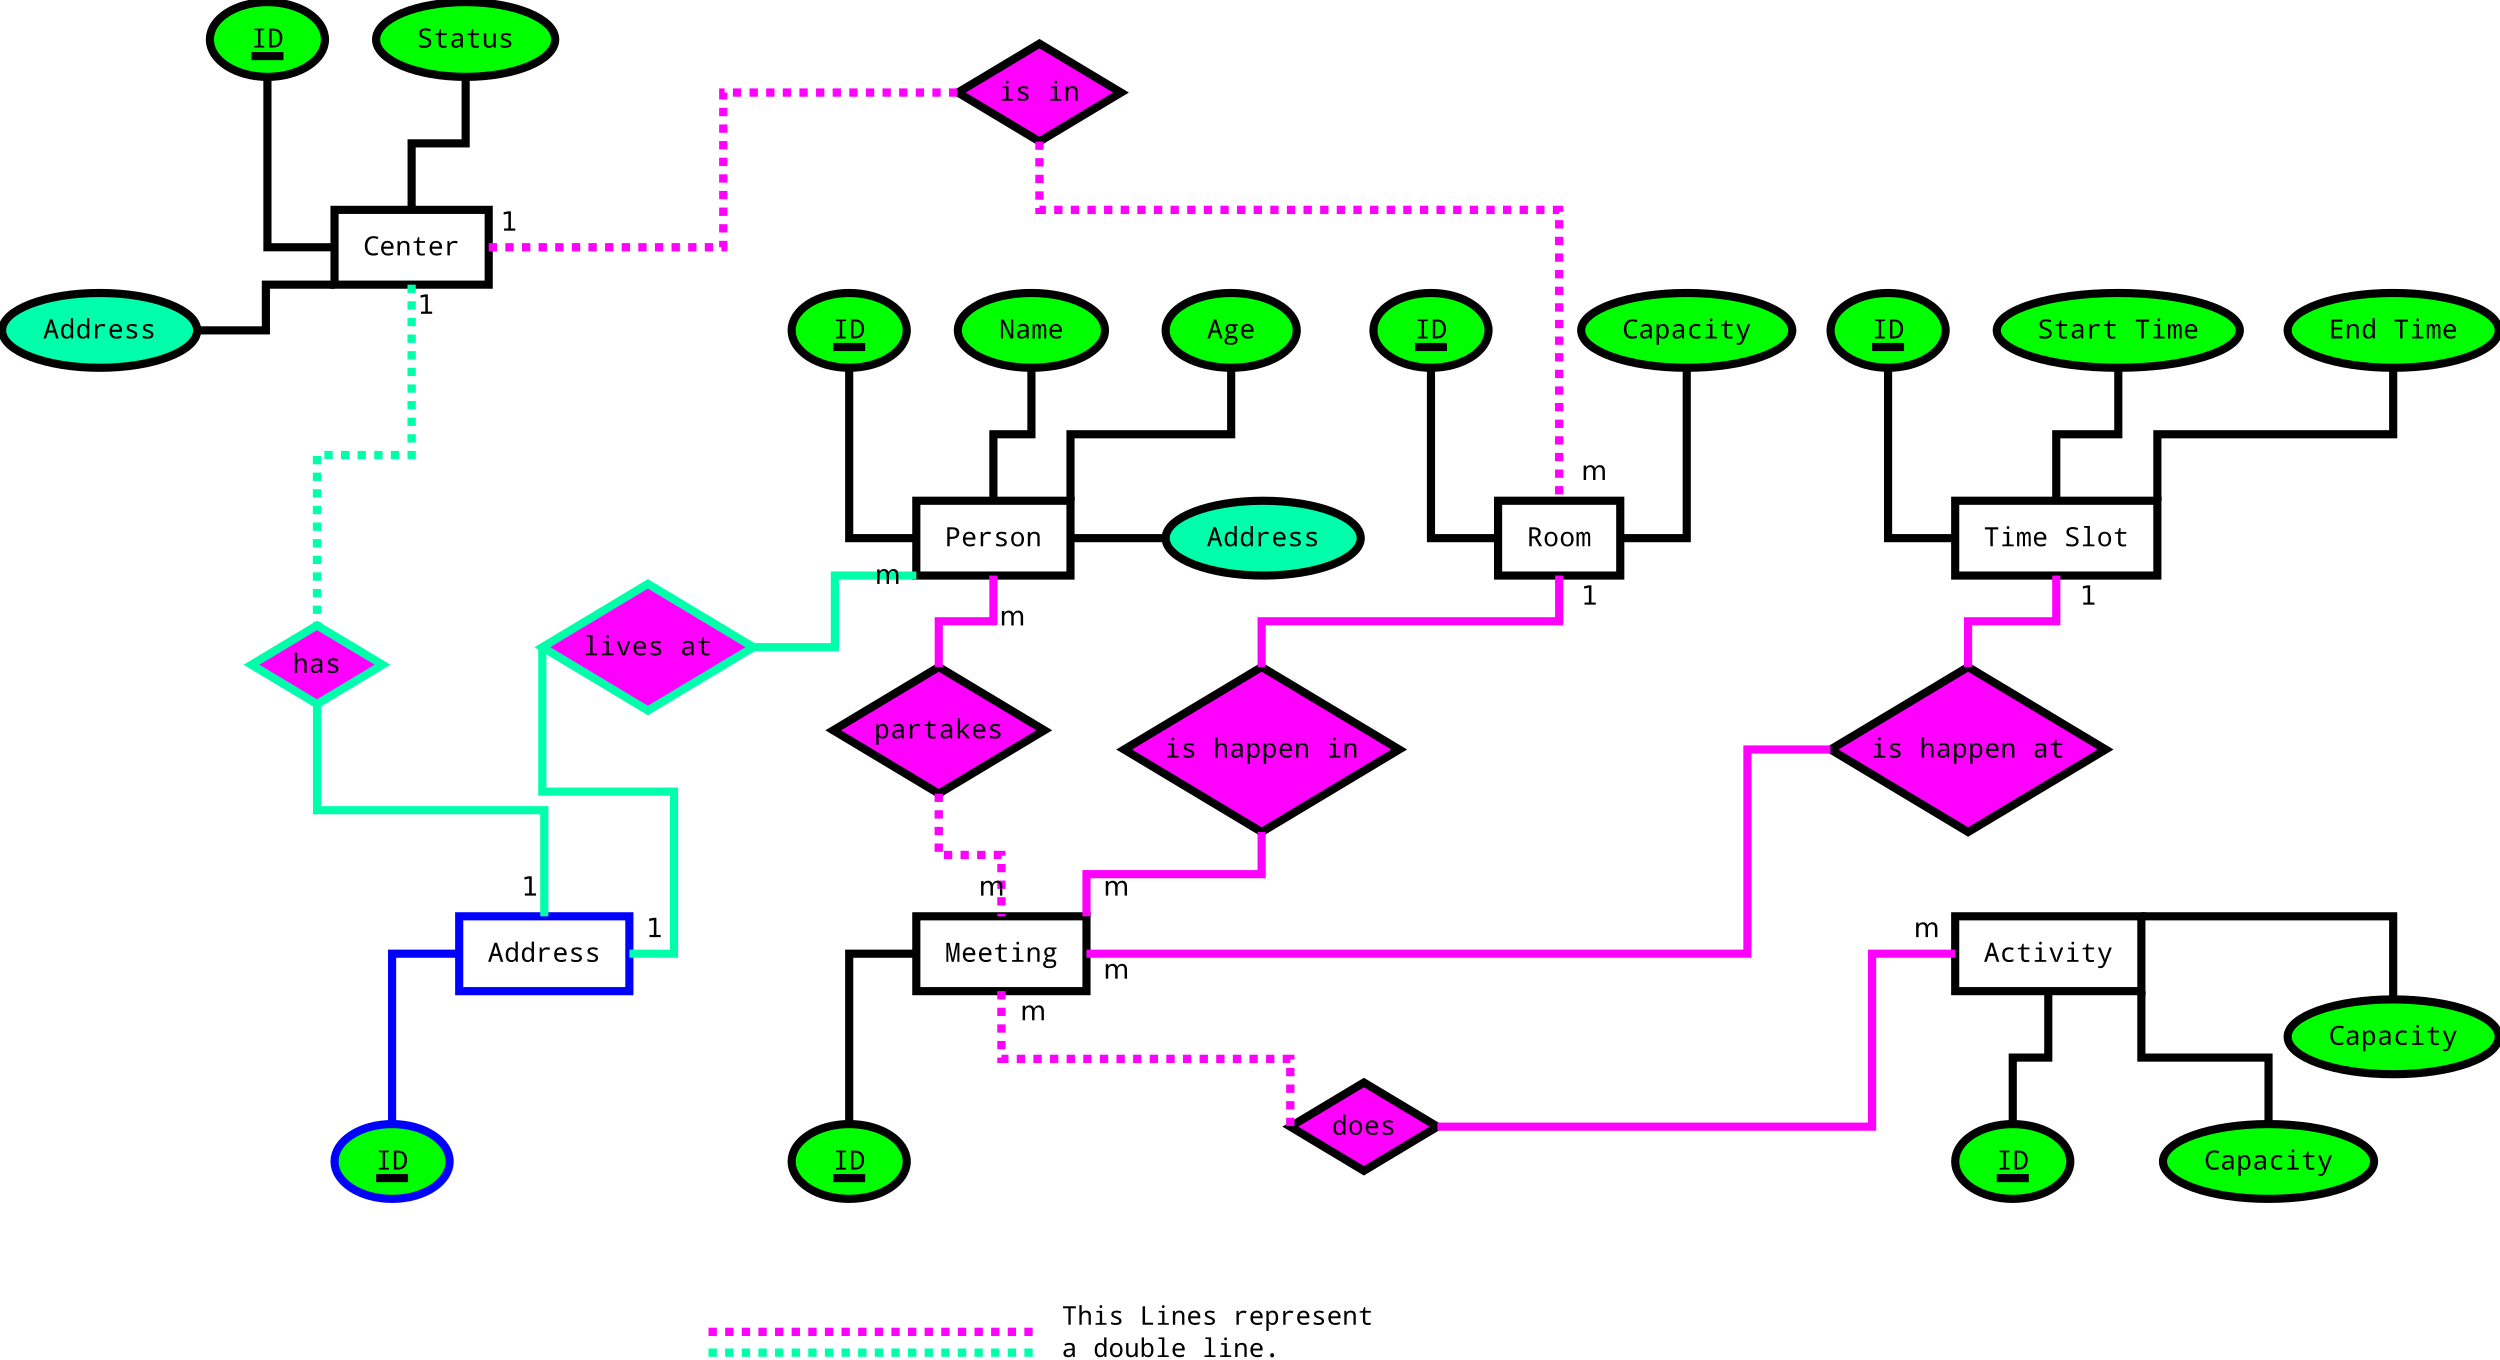 <?xml version="1.0" encoding="UTF-8"?>
<svg xmlns="http://www.w3.org/2000/svg" xmlns:xlink="http://www.w3.org/1999/xlink" width="307pt" height="167pt" viewBox="0 0 307 167" version="1.1">
<defs>
<g>
<symbol overflow="visible" id="glyph0-0">
<path style="stroke:none;" d="M 0.312 -2.328 L 1.656 -2.328 L 1.656 0 L 0.312 0 Z M 0.469 -0.172 L 1.484 -0.172 L 1.484 -2.172 L 0.469 -2.172 Z M 0.469 -0.172 "/>
</symbol>
<symbol overflow="visible" id="glyph0-1">
<path style="stroke:none;" d="M 1.797 -0.328 L 1.797 -0.062 C 1.641 0 1.445 0.031 1.219 0.031 C 0.895 0.031 0.645 -0.07 0.469 -0.281 C 0.289 -0.488 0.203 -0.785 0.203 -1.172 C 0.203 -1.535 0.297 -1.82 0.484 -2.031 C 0.68 -2.25 0.941 -2.359 1.266 -2.359 C 1.504 -2.359 1.707 -2.316 1.875 -2.234 L 1.75 -1.984 C 1.594 -2.066 1.43 -2.109 1.266 -2.109 C 1.035 -2.109 0.852 -2.02 0.719 -1.844 C 0.582 -1.676 0.516 -1.453 0.516 -1.172 C 0.516 -0.859 0.578 -0.625 0.703 -0.469 C 0.836 -0.312 1.023 -0.234 1.266 -0.234 C 1.41 -0.234 1.586 -0.266 1.797 -0.328 Z M 1.797 -0.328 "/>
</symbol>
<symbol overflow="visible" id="glyph0-2">
<path style="stroke:none;" d="M 1.75 -0.812 L 0.516 -0.812 C 0.523 -0.414 0.707 -0.219 1.062 -0.219 C 1.27 -0.219 1.469 -0.258 1.656 -0.344 L 1.656 -0.094 C 1.477 -0.008 1.285 0.031 1.078 0.031 C 0.816 0.031 0.609 -0.047 0.453 -0.203 C 0.297 -0.359 0.219 -0.578 0.219 -0.859 C 0.219 -1.141 0.285 -1.363 0.422 -1.531 C 0.566 -1.695 0.758 -1.781 1 -1.781 C 1.227 -1.781 1.41 -1.707 1.547 -1.562 C 1.68 -1.426 1.75 -1.238 1.75 -1 Z M 0.516 -1.062 L 1.438 -1.062 C 1.438 -1.383 1.289 -1.547 1 -1.547 C 0.707 -1.547 0.547 -1.383 0.516 -1.062 Z M 0.516 -1.062 "/>
</symbol>
<symbol overflow="visible" id="glyph0-3">
<path style="stroke:none;" d="M 1.422 0 L 1.422 -1.125 C 1.422 -1.406 1.289 -1.547 1.031 -1.547 C 0.707 -1.547 0.547 -1.332 0.547 -0.906 L 0.547 0 L 0.25 0 L 0.25 -1.75 L 0.484 -1.75 L 0.531 -1.516 L 0.547 -1.516 C 0.66 -1.691 0.836 -1.781 1.078 -1.781 C 1.492 -1.781 1.703 -1.566 1.703 -1.141 L 1.703 0 Z M 1.422 0 "/>
</symbol>
<symbol overflow="visible" id="glyph0-4">
<path style="stroke:none;" d="M 1.625 -0.234 L 1.625 -0.016 C 1.488 0.016 1.352 0.031 1.219 0.031 C 0.832 0.031 0.641 -0.148 0.641 -0.516 L 0.641 -1.531 L 0.219 -1.531 L 0.219 -1.688 L 0.641 -1.766 L 0.766 -2.219 L 0.938 -2.219 L 0.938 -1.75 L 1.641 -1.75 L 1.641 -1.531 L 0.938 -1.531 L 0.938 -0.516 C 0.938 -0.305 1.039 -0.203 1.25 -0.203 C 1.344 -0.203 1.469 -0.211 1.625 -0.234 Z M 1.625 -0.234 "/>
</symbol>
<symbol overflow="visible" id="glyph0-5">
<path style="stroke:none;" d="M 1.688 -1.719 L 1.609 -1.453 C 1.484 -1.492 1.363 -1.516 1.25 -1.516 C 1.082 -1.516 0.953 -1.461 0.859 -1.359 C 0.766 -1.266 0.719 -1.125 0.719 -0.938 L 0.719 0 L 0.422 0 L 0.422 -1.75 L 0.656 -1.75 L 0.688 -1.438 L 0.703 -1.438 C 0.785 -1.562 0.875 -1.648 0.969 -1.703 C 1.062 -1.754 1.176 -1.781 1.312 -1.781 C 1.438 -1.781 1.562 -1.758 1.688 -1.719 Z M 1.688 -1.719 "/>
</symbol>
<symbol overflow="visible" id="glyph0-6">
<path style="stroke:none;" d="M 0.578 -0.906 L 0.578 0 L 0.281 0 L 0.281 -2.328 L 0.922 -2.328 C 1.473 -2.328 1.75 -2.102 1.75 -1.656 C 1.75 -1.414 1.672 -1.227 1.516 -1.094 C 1.367 -0.969 1.156 -0.906 0.875 -0.906 Z M 0.578 -1.156 L 0.844 -1.156 C 1.051 -1.156 1.203 -1.191 1.297 -1.266 C 1.391 -1.348 1.438 -1.473 1.438 -1.641 C 1.438 -1.93 1.254 -2.078 0.891 -2.078 L 0.578 -2.078 Z M 0.578 -1.156 "/>
</symbol>
<symbol overflow="visible" id="glyph0-7">
<path style="stroke:none;" d="M 0.328 -0.078 L 0.328 -0.344 C 0.523 -0.25 0.719 -0.203 0.906 -0.203 C 1.207 -0.203 1.359 -0.289 1.359 -0.469 C 1.359 -0.531 1.332 -0.582 1.281 -0.625 C 1.227 -0.664 1.102 -0.723 0.906 -0.797 C 0.664 -0.879 0.508 -0.957 0.438 -1.031 C 0.375 -1.113 0.344 -1.207 0.344 -1.312 C 0.344 -1.457 0.398 -1.57 0.516 -1.656 C 0.641 -1.738 0.805 -1.781 1.016 -1.781 C 1.223 -1.781 1.422 -1.742 1.609 -1.672 L 1.516 -1.422 C 1.316 -1.504 1.145 -1.547 1 -1.547 C 0.75 -1.547 0.625 -1.473 0.625 -1.328 C 0.625 -1.266 0.648 -1.211 0.703 -1.172 C 0.754 -1.129 0.879 -1.078 1.078 -1.016 C 1.305 -0.93 1.457 -0.848 1.531 -0.766 C 1.602 -0.691 1.641 -0.598 1.641 -0.484 C 1.641 -0.316 1.578 -0.188 1.453 -0.094 C 1.328 -0.008 1.148 0.031 0.922 0.031 C 0.66 0.031 0.461 -0.004 0.328 -0.078 Z M 0.328 -0.078 "/>
</symbol>
<symbol overflow="visible" id="glyph0-8">
<path style="stroke:none;" d="M 0.969 0.031 C 0.738 0.031 0.551 -0.051 0.406 -0.219 C 0.258 -0.383 0.188 -0.602 0.188 -0.875 C 0.188 -1.156 0.254 -1.375 0.391 -1.531 C 0.535 -1.695 0.734 -1.781 0.984 -1.781 C 1.211 -1.781 1.398 -1.695 1.547 -1.531 C 1.691 -1.363 1.766 -1.145 1.766 -0.875 C 1.766 -0.594 1.691 -0.367 1.547 -0.203 C 1.41 -0.047 1.219 0.031 0.969 0.031 Z M 0.984 -0.203 C 1.305 -0.203 1.469 -0.426 1.469 -0.875 C 1.469 -1.32 1.301 -1.547 0.969 -1.547 C 0.645 -1.547 0.484 -1.32 0.484 -0.875 C 0.484 -0.426 0.648 -0.203 0.984 -0.203 Z M 0.984 -0.203 "/>
</symbol>
<symbol overflow="visible" id="glyph0-9">
<path style="stroke:none;" d="M 1.594 0 L 0.359 0 L 0.359 -0.203 L 0.828 -0.234 L 0.828 -2.109 L 0.359 -2.141 L 0.359 -2.328 L 1.594 -2.328 L 1.594 -2.141 L 1.125 -2.109 L 1.125 -0.234 L 1.594 -0.203 Z M 1.594 0 "/>
</symbol>
<symbol overflow="visible" id="glyph0-10">
<path style="stroke:none;" d="M 0.219 0 L 0.219 -2.328 L 0.766 -2.328 C 1.098 -2.328 1.359 -2.227 1.547 -2.031 C 1.734 -1.832 1.828 -1.551 1.828 -1.188 C 1.828 -0.801 1.727 -0.504 1.531 -0.297 C 1.344 -0.098 1.062 0 0.688 0 Z M 0.516 -2.078 L 0.516 -0.25 L 0.672 -0.25 C 1.234 -0.25 1.516 -0.555 1.516 -1.172 C 1.516 -1.773 1.254 -2.078 0.734 -2.078 Z M 0.516 -2.078 "/>
</symbol>
<symbol overflow="visible" id="glyph0-11">
<path style="stroke:none;" d="M 0.219 -0.078 L 0.219 -0.359 C 0.445 -0.266 0.672 -0.219 0.891 -0.219 C 1.254 -0.219 1.438 -0.348 1.438 -0.609 C 1.438 -0.711 1.398 -0.797 1.328 -0.859 C 1.254 -0.922 1.102 -0.992 0.875 -1.078 C 0.656 -1.148 0.492 -1.238 0.391 -1.344 C 0.297 -1.457 0.25 -1.598 0.25 -1.766 C 0.25 -1.953 0.316 -2.098 0.453 -2.203 C 0.598 -2.305 0.785 -2.359 1.016 -2.359 C 1.266 -2.359 1.488 -2.316 1.688 -2.234 L 1.578 -1.984 C 1.379 -2.066 1.191 -2.109 1.016 -2.109 C 0.703 -2.109 0.547 -1.992 0.547 -1.766 C 0.547 -1.66 0.578 -1.57 0.641 -1.5 C 0.711 -1.438 0.859 -1.367 1.078 -1.297 C 1.336 -1.203 1.508 -1.102 1.594 -1 C 1.688 -0.906 1.734 -0.781 1.734 -0.625 C 1.734 -0.414 1.66 -0.254 1.516 -0.141 C 1.367 -0.023 1.16 0.031 0.891 0.031 C 0.609 0.031 0.383 -0.004 0.219 -0.078 Z M 0.219 -0.078 "/>
</symbol>
<symbol overflow="visible" id="glyph0-12">
<path style="stroke:none;" d="M 1.422 0 L 1.375 -0.25 L 1.359 -0.25 C 1.273 -0.145 1.188 -0.07 1.094 -0.031 C 1.008 0.008 0.898 0.031 0.766 0.031 C 0.598 0.031 0.461 -0.016 0.359 -0.109 C 0.266 -0.203 0.219 -0.328 0.219 -0.484 C 0.219 -0.836 0.488 -1.023 1.031 -1.047 L 1.359 -1.062 L 1.359 -1.172 C 1.359 -1.422 1.227 -1.547 0.969 -1.547 C 0.812 -1.547 0.633 -1.5 0.438 -1.406 L 0.344 -1.625 C 0.551 -1.727 0.754 -1.781 0.953 -1.781 C 1.191 -1.781 1.363 -1.734 1.469 -1.641 C 1.582 -1.547 1.641 -1.398 1.641 -1.203 L 1.641 0 Z M 1.344 -0.859 L 1.094 -0.844 C 0.883 -0.832 0.734 -0.797 0.641 -0.734 C 0.555 -0.68 0.516 -0.598 0.516 -0.484 C 0.516 -0.297 0.617 -0.203 0.828 -0.203 C 0.984 -0.203 1.109 -0.242 1.203 -0.328 C 1.297 -0.422 1.344 -0.547 1.344 -0.703 Z M 1.344 -0.859 "/>
</symbol>
<symbol overflow="visible" id="glyph0-13">
<path style="stroke:none;" d="M 1.469 0 L 1.422 -0.234 L 1.406 -0.234 C 1.301 -0.055 1.125 0.031 0.875 0.031 C 0.457 0.031 0.25 -0.18 0.25 -0.609 L 0.25 -1.75 L 0.547 -1.75 L 0.547 -0.625 C 0.547 -0.344 0.672 -0.203 0.922 -0.203 C 1.086 -0.203 1.211 -0.25 1.297 -0.344 C 1.379 -0.445 1.422 -0.613 1.422 -0.844 L 1.422 -1.75 L 1.703 -1.75 L 1.703 0 Z M 1.469 0 "/>
</symbol>
<symbol overflow="visible" id="glyph0-14">
<path style="stroke:none;" d="M 1.734 0 L 1.391 0 L 0.469 -1.922 L 0.453 -1.922 C 0.473 -1.629 0.484 -1.41 0.484 -1.266 L 0.484 0 L 0.219 0 L 0.219 -2.328 L 0.562 -2.328 L 1.469 -0.406 L 1.484 -0.406 C 1.473 -0.727 1.469 -0.945 1.469 -1.062 L 1.469 -2.328 L 1.734 -2.328 Z M 1.734 0 "/>
</symbol>
<symbol overflow="visible" id="glyph0-15">
<path style="stroke:none;" d="M 1.562 0 L 1.562 -1.125 C 1.562 -1.281 1.547 -1.391 1.516 -1.453 C 1.484 -1.516 1.438 -1.547 1.375 -1.547 C 1.281 -1.547 1.211 -1.5 1.172 -1.406 C 1.129 -1.32 1.109 -1.176 1.109 -0.969 L 1.109 0 L 0.859 0 L 0.859 -1.125 C 0.859 -1.406 0.789 -1.547 0.656 -1.547 C 0.562 -1.547 0.492 -1.5 0.453 -1.406 C 0.422 -1.32 0.406 -1.156 0.406 -0.906 L 0.406 0 L 0.141 0 L 0.141 -1.75 L 0.344 -1.75 L 0.391 -1.516 L 0.406 -1.516 C 0.477 -1.691 0.586 -1.781 0.734 -1.781 C 0.898 -1.781 1.008 -1.688 1.062 -1.5 L 1.078 -1.5 C 1.16 -1.688 1.273 -1.781 1.422 -1.781 C 1.555 -1.781 1.656 -1.727 1.719 -1.625 C 1.781 -1.531 1.812 -1.367 1.812 -1.141 L 1.812 0 Z M 1.562 0 "/>
</symbol>
<symbol overflow="visible" id="glyph0-16">
<path style="stroke:none;" d="M 1.594 0 L 1.375 -0.719 L 0.594 -0.719 L 0.359 0 L 0.047 0 L 0.828 -2.344 L 1.141 -2.344 L 1.906 0 Z M 1.281 -0.984 L 1.078 -1.656 C 1.035 -1.789 1 -1.91 0.969 -2.016 C 0.945 -1.91 0.926 -1.816 0.906 -1.734 L 0.672 -0.984 Z M 1.281 -0.984 "/>
</symbol>
<symbol overflow="visible" id="glyph0-17">
<path style="stroke:none;" d="M 1.797 -1.75 L 1.797 -1.578 L 1.484 -1.531 C 1.555 -1.438 1.594 -1.32 1.594 -1.188 C 1.594 -1.02 1.535 -0.883 1.422 -0.781 C 1.305 -0.676 1.145 -0.625 0.938 -0.625 C 0.883 -0.625 0.844 -0.629 0.812 -0.641 C 0.695 -0.578 0.641 -0.504 0.641 -0.422 C 0.641 -0.336 0.727 -0.297 0.906 -0.297 L 1.203 -0.297 C 1.391 -0.297 1.531 -0.254 1.625 -0.172 C 1.719 -0.086 1.766 0.031 1.766 0.188 C 1.766 0.582 1.469 0.781 0.875 0.781 C 0.645 0.781 0.469 0.738 0.344 0.656 C 0.219 0.57 0.156 0.453 0.156 0.297 C 0.156 0.066 0.285 -0.078 0.547 -0.141 C 0.441 -0.18 0.391 -0.258 0.391 -0.375 C 0.391 -0.5 0.461 -0.602 0.609 -0.688 C 0.516 -0.727 0.438 -0.789 0.375 -0.875 C 0.32 -0.969 0.297 -1.066 0.297 -1.172 C 0.297 -1.367 0.352 -1.52 0.469 -1.625 C 0.582 -1.727 0.742 -1.781 0.953 -1.781 C 1.047 -1.781 1.125 -1.77 1.188 -1.75 Z M 0.953 -0.828 C 1.18 -0.828 1.297 -0.945 1.297 -1.188 C 1.297 -1.445 1.176 -1.578 0.938 -1.578 C 0.695 -1.578 0.578 -1.445 0.578 -1.188 C 0.578 -0.945 0.703 -0.828 0.953 -0.828 Z M 1.109 -0.031 L 0.797 -0.031 C 0.555 -0.031 0.438 0.07 0.438 0.281 C 0.438 0.469 0.582 0.562 0.875 0.562 C 1.289 0.562 1.5 0.441 1.5 0.203 C 1.5 0.109 1.473 0.047 1.422 0.016 C 1.367 -0.016 1.266 -0.031 1.109 -0.031 Z M 1.109 -0.031 "/>
</symbol>
<symbol overflow="visible" id="glyph0-18">
<path style="stroke:none;" d="M 0.594 -0.969 L 0.594 0 L 0.297 0 L 0.297 -2.328 L 0.859 -2.328 C 1.41 -2.328 1.688 -2.109 1.688 -1.672 C 1.688 -1.367 1.535 -1.16 1.234 -1.047 L 1.875 0 L 1.516 0 L 0.953 -0.969 Z M 0.594 -1.219 L 0.859 -1.219 C 1.035 -1.219 1.164 -1.25 1.25 -1.312 C 1.344 -1.383 1.391 -1.5 1.391 -1.656 C 1.391 -1.801 1.344 -1.906 1.25 -1.969 C 1.164 -2.039 1.031 -2.078 0.844 -2.078 L 0.594 -2.078 Z M 0.594 -1.219 "/>
</symbol>
<symbol overflow="visible" id="glyph0-19">
<path style="stroke:none;" d="M 0.547 -0.219 L 0.516 -0.219 C 0.535 -0.082 0.547 0 0.547 0.031 L 0.547 0.781 L 0.25 0.781 L 0.25 -1.75 L 0.484 -1.75 L 0.531 -1.516 L 0.547 -1.516 C 0.66 -1.691 0.832 -1.781 1.062 -1.781 C 1.27 -1.781 1.43 -1.703 1.547 -1.547 C 1.672 -1.391 1.734 -1.164 1.734 -0.875 C 1.734 -0.594 1.672 -0.367 1.547 -0.203 C 1.43 -0.047 1.27 0.031 1.062 0.031 C 0.832 0.031 0.66 -0.051 0.547 -0.219 Z M 0.547 -0.938 L 0.547 -0.875 C 0.547 -0.633 0.582 -0.461 0.656 -0.359 C 0.727 -0.254 0.844 -0.203 1 -0.203 C 1.289 -0.203 1.438 -0.426 1.438 -0.875 C 1.438 -1.32 1.289 -1.547 1 -1.547 C 0.844 -1.547 0.727 -1.5 0.656 -1.406 C 0.582 -1.312 0.547 -1.156 0.547 -0.938 Z M 0.547 -0.938 "/>
</symbol>
<symbol overflow="visible" id="glyph0-20">
<path style="stroke:none;" d="M 1.688 -1.688 L 1.594 -1.438 C 1.438 -1.5 1.297 -1.531 1.172 -1.531 C 0.773 -1.531 0.578 -1.312 0.578 -0.875 C 0.578 -0.438 0.77 -0.219 1.156 -0.219 C 1.32 -0.219 1.488 -0.254 1.656 -0.328 L 1.656 -0.062 C 1.52 0 1.348 0.031 1.141 0.031 C 0.867 0.031 0.656 -0.047 0.5 -0.203 C 0.352 -0.359 0.281 -0.578 0.281 -0.859 C 0.281 -1.16 0.352 -1.391 0.5 -1.547 C 0.656 -1.703 0.875 -1.781 1.156 -1.781 C 1.344 -1.781 1.52 -1.75 1.688 -1.688 Z M 1.688 -1.688 "/>
</symbol>
<symbol overflow="visible" id="glyph0-21">
<path style="stroke:none;" d="M 1.016 -2.469 C 1.117 -2.469 1.172 -2.41 1.172 -2.297 C 1.172 -2.234 1.156 -2.188 1.125 -2.156 C 1.094 -2.125 1.055 -2.109 1.016 -2.109 C 0.898 -2.109 0.844 -2.172 0.844 -2.297 C 0.844 -2.41 0.898 -2.469 1.016 -2.469 Z M 0.859 -1.516 L 0.438 -1.547 L 0.438 -1.75 L 1.156 -1.75 L 1.156 -0.234 L 1.719 -0.203 L 1.719 0 L 0.312 0 L 0.312 -0.203 L 0.859 -0.234 Z M 0.859 -1.516 "/>
</symbol>
<symbol overflow="visible" id="glyph0-22">
<path style="stroke:none;" d="M 0.125 -1.75 L 0.438 -1.75 L 0.844 -0.703 C 0.938 -0.484 0.984 -0.332 0.984 -0.25 L 1 -0.25 C 1.02 -0.363 1.066 -0.52 1.141 -0.719 L 1.531 -1.75 L 1.828 -1.75 L 1.062 0.234 C 1 0.41 0.914 0.547 0.812 0.641 C 0.719 0.734 0.586 0.781 0.422 0.781 C 0.336 0.781 0.25 0.77 0.156 0.75 L 0.156 0.531 C 0.227 0.539 0.301 0.547 0.375 0.547 C 0.477 0.547 0.555 0.523 0.609 0.484 C 0.672 0.441 0.723 0.363 0.766 0.25 L 0.859 0.016 Z M 0.125 -1.75 "/>
</symbol>
<symbol overflow="visible" id="glyph0-23">
<path style="stroke:none;" d="M 1.125 0 L 0.828 0 L 0.828 -2.062 L 0.156 -2.062 L 0.156 -2.328 L 1.797 -2.328 L 1.797 -2.062 L 1.125 -2.062 Z M 1.125 0 "/>
</symbol>
<symbol overflow="visible" id="glyph0-24">
<path style="stroke:none;" d=""/>
</symbol>
<symbol overflow="visible" id="glyph0-25">
<path style="stroke:none;" d="M 0.844 -2.25 L 0.422 -2.281 L 0.422 -2.484 L 1.141 -2.484 L 1.141 -0.234 L 1.703 -0.203 L 1.703 0 L 0.297 0 L 0.297 -0.203 L 0.844 -0.234 Z M 0.844 -2.25 "/>
</symbol>
<symbol overflow="visible" id="glyph0-26">
<path style="stroke:none;" d="M 1.688 0 L 0.344 0 L 0.344 -2.328 L 1.688 -2.328 L 1.688 -2.062 L 0.641 -2.062 L 0.641 -1.344 L 1.625 -1.344 L 1.625 -1.094 L 0.641 -1.094 L 0.641 -0.266 L 1.688 -0.266 Z M 1.688 0 "/>
</symbol>
<symbol overflow="visible" id="glyph0-27">
<path style="stroke:none;" d="M 1.438 -0.234 L 1.422 -0.234 C 1.297 -0.055 1.125 0.031 0.906 0.031 C 0.688 0.031 0.516 -0.047 0.391 -0.203 C 0.273 -0.359 0.219 -0.582 0.219 -0.875 C 0.219 -1.156 0.273 -1.375 0.391 -1.531 C 0.516 -1.695 0.688 -1.781 0.906 -1.781 C 1.125 -1.781 1.297 -1.695 1.422 -1.531 L 1.438 -1.531 C 1.426 -1.664 1.422 -1.75 1.422 -1.781 L 1.422 -2.484 L 1.703 -2.484 L 1.703 0 L 1.469 0 Z M 1.422 -0.812 L 1.422 -0.875 C 1.422 -1.113 1.383 -1.285 1.312 -1.391 C 1.238 -1.492 1.117 -1.547 0.953 -1.547 C 0.66 -1.547 0.516 -1.32 0.516 -0.875 C 0.516 -0.426 0.66 -0.203 0.953 -0.203 C 1.117 -0.203 1.234 -0.25 1.297 -0.344 C 1.367 -0.438 1.41 -0.594 1.422 -0.812 Z M 1.422 -0.812 "/>
</symbol>
<symbol overflow="visible" id="glyph0-28">
<path style="stroke:none;" d="M 0.797 0 L 0.125 -1.75 L 0.438 -1.75 L 0.812 -0.719 C 0.906 -0.469 0.957 -0.289 0.969 -0.188 L 0.984 -0.188 C 0.992 -0.238 1.047 -0.414 1.141 -0.719 L 1.531 -1.75 L 1.828 -1.75 L 1.156 0 Z M 0.797 0 "/>
</symbol>
<symbol overflow="visible" id="glyph0-29">
<path style="stroke:none;" d="M 0.844 0 L 0.406 -2.047 L 0.391 -2.047 C 0.41 -1.754 0.422 -1.535 0.422 -1.391 L 0.422 0 L 0.188 0 L 0.188 -2.328 L 0.578 -2.328 L 0.969 -0.438 L 0.984 -0.438 L 1.375 -2.328 L 1.781 -2.328 L 1.781 0 L 1.531 0 L 1.531 -1.422 C 1.531 -1.523 1.539 -1.727 1.562 -2.031 L 1.547 -2.031 L 1.094 0 Z M 0.844 0 "/>
</symbol>
<symbol overflow="visible" id="glyph0-30">
<path style="stroke:none;" d="M 0.609 -0.875 L 0.828 -1.125 L 1.453 -1.75 L 1.812 -1.75 L 1.016 -1 L 1.859 0 L 1.516 0 L 0.828 -0.797 L 0.625 -0.672 L 0.625 0 L 0.344 0 L 0.344 -2.484 L 0.625 -2.484 L 0.625 -1.344 Z M 0.609 -0.875 "/>
</symbol>
<symbol overflow="visible" id="glyph0-31">
<path style="stroke:none;" d="M 1.422 0 L 1.422 -1.125 C 1.422 -1.406 1.289 -1.547 1.031 -1.547 C 0.707 -1.547 0.547 -1.332 0.547 -0.906 L 0.547 0 L 0.25 0 L 0.25 -2.484 L 0.547 -2.484 L 0.547 -1.75 L 0.531 -1.516 L 0.547 -1.516 C 0.66 -1.691 0.836 -1.781 1.078 -1.781 C 1.492 -1.781 1.703 -1.566 1.703 -1.141 L 1.703 0 Z M 1.422 0 "/>
</symbol>
<symbol overflow="visible" id="glyph1-0">
<path style="stroke:none;" d="M 0.297 -2.266 L 1.594 -2.266 L 1.594 0 L 0.297 0 Z M 0.453 -0.156 L 1.438 -0.156 L 1.438 -2.109 L 0.453 -2.109 Z M 0.453 -0.156 "/>
</symbol>
<symbol overflow="visible" id="glyph1-1">
<path style="stroke:none;" d="M 1.094 0 L 0.812 0 L 0.812 -2.016 L 0.156 -2.016 L 0.156 -2.266 L 1.734 -2.266 L 1.734 -2.016 L 1.094 -2.016 Z M 1.094 0 "/>
</symbol>
<symbol overflow="visible" id="glyph1-2">
<path style="stroke:none;" d="M 1.375 0 L 1.375 -1.094 C 1.375 -1.363 1.25 -1.5 1 -1.5 C 0.688 -1.5 0.531 -1.289 0.531 -0.875 L 0.531 0 L 0.25 0 L 0.25 -2.406 L 0.531 -2.406 L 0.531 -1.688 L 0.516 -1.469 L 0.531 -1.469 C 0.633 -1.645 0.805 -1.734 1.047 -1.734 C 1.453 -1.734 1.656 -1.523 1.656 -1.109 L 1.656 0 Z M 1.375 0 "/>
</symbol>
<symbol overflow="visible" id="glyph1-3">
<path style="stroke:none;" d="M 0.984 -2.406 C 1.086 -2.406 1.141 -2.344 1.141 -2.219 C 1.141 -2.164 1.125 -2.125 1.094 -2.094 C 1.062 -2.062 1.023 -2.047 0.984 -2.047 C 0.867 -2.047 0.812 -2.102 0.812 -2.219 C 0.812 -2.344 0.867 -2.406 0.984 -2.406 Z M 0.844 -1.484 L 0.422 -1.516 L 0.422 -1.703 L 1.125 -1.703 L 1.125 -0.219 L 1.672 -0.188 L 1.672 0 L 0.312 0 L 0.312 -0.188 L 0.844 -0.219 Z M 0.844 -1.484 "/>
</symbol>
<symbol overflow="visible" id="glyph1-4">
<path style="stroke:none;" d="M 0.312 -0.078 L 0.312 -0.328 C 0.508 -0.242 0.703 -0.203 0.891 -0.203 C 1.172 -0.203 1.312 -0.285 1.312 -0.453 C 1.312 -0.504 1.285 -0.551 1.234 -0.594 C 1.18 -0.645 1.066 -0.703 0.891 -0.766 C 0.648 -0.859 0.5 -0.941 0.438 -1.016 C 0.375 -1.086 0.344 -1.176 0.344 -1.281 C 0.344 -1.414 0.398 -1.523 0.516 -1.609 C 0.629 -1.691 0.785 -1.734 0.984 -1.734 C 1.191 -1.734 1.383 -1.691 1.562 -1.609 L 1.469 -1.391 C 1.281 -1.461 1.113 -1.5 0.969 -1.5 C 0.727 -1.5 0.609 -1.43 0.609 -1.297 C 0.609 -1.234 0.633 -1.18 0.688 -1.141 C 0.738 -1.098 0.859 -1.047 1.047 -0.984 C 1.266 -0.898 1.41 -0.82 1.484 -0.75 C 1.555 -0.676 1.594 -0.582 1.594 -0.469 C 1.594 -0.312 1.531 -0.188 1.406 -0.094 C 1.289 -0.008 1.117 0.031 0.891 0.031 C 0.641 0.031 0.445 -0.004 0.312 -0.078 Z M 0.312 -0.078 "/>
</symbol>
<symbol overflow="visible" id="glyph1-5">
<path style="stroke:none;" d=""/>
</symbol>
<symbol overflow="visible" id="glyph1-6">
<path style="stroke:none;" d="M 0.359 0 L 0.359 -2.266 L 0.656 -2.266 L 0.656 -0.25 L 1.641 -0.25 L 1.641 0 Z M 0.359 0 "/>
</symbol>
<symbol overflow="visible" id="glyph1-7">
<path style="stroke:none;" d="M 1.375 0 L 1.375 -1.094 C 1.375 -1.363 1.25 -1.5 1 -1.5 C 0.688 -1.5 0.531 -1.289 0.531 -0.875 L 0.531 0 L 0.25 0 L 0.25 -1.703 L 0.469 -1.703 L 0.516 -1.469 L 0.531 -1.469 C 0.633 -1.645 0.805 -1.734 1.047 -1.734 C 1.453 -1.734 1.656 -1.523 1.656 -1.109 L 1.656 0 Z M 1.375 0 "/>
</symbol>
<symbol overflow="visible" id="glyph1-8">
<path style="stroke:none;" d="M 1.703 -0.797 L 0.5 -0.797 C 0.508 -0.41 0.688 -0.219 1.031 -0.219 C 1.227 -0.219 1.422 -0.254 1.609 -0.328 L 1.609 -0.078 C 1.43 -0.004 1.242 0.031 1.047 0.031 C 0.785 0.031 0.578 -0.047 0.422 -0.203 C 0.273 -0.359 0.203 -0.57 0.203 -0.844 C 0.203 -1.113 0.27 -1.328 0.406 -1.484 C 0.551 -1.648 0.742 -1.734 0.984 -1.734 C 1.203 -1.734 1.375 -1.66 1.5 -1.516 C 1.633 -1.379 1.703 -1.195 1.703 -0.969 Z M 0.5 -1.031 L 1.391 -1.031 C 1.391 -1.344 1.25 -1.5 0.969 -1.5 C 0.688 -1.5 0.531 -1.344 0.5 -1.031 Z M 0.5 -1.031 "/>
</symbol>
<symbol overflow="visible" id="glyph1-9">
<path style="stroke:none;" d="M 1.641 -1.656 L 1.562 -1.406 C 1.438 -1.445 1.32 -1.469 1.219 -1.469 C 1.051 -1.469 0.922 -1.422 0.828 -1.328 C 0.734 -1.234 0.688 -1.098 0.688 -0.922 L 0.688 0 L 0.406 0 L 0.406 -1.703 L 0.641 -1.703 L 0.672 -1.391 L 0.688 -1.391 C 0.758 -1.516 0.844 -1.602 0.938 -1.656 C 1.031 -1.707 1.141 -1.734 1.266 -1.734 C 1.391 -1.734 1.516 -1.707 1.641 -1.656 Z M 1.641 -1.656 "/>
</symbol>
<symbol overflow="visible" id="glyph1-10">
<path style="stroke:none;" d="M 0.531 -0.219 L 0.516 -0.219 C 0.523 -0.082 0.531 0 0.531 0.031 L 0.531 0.766 L 0.25 0.766 L 0.25 -1.703 L 0.469 -1.703 L 0.516 -1.469 L 0.531 -1.469 C 0.645 -1.645 0.812 -1.734 1.031 -1.734 C 1.238 -1.734 1.398 -1.656 1.516 -1.5 C 1.629 -1.344 1.688 -1.129 1.688 -0.859 C 1.688 -0.578 1.625 -0.359 1.5 -0.203 C 1.383 -0.047 1.227 0.031 1.031 0.031 C 0.812 0.031 0.645 -0.051 0.531 -0.219 Z M 0.531 -0.922 L 0.531 -0.859 C 0.531 -0.617 0.562 -0.445 0.625 -0.344 C 0.695 -0.25 0.816 -0.203 0.984 -0.203 C 1.266 -0.203 1.406 -0.422 1.406 -0.859 C 1.406 -1.285 1.258 -1.5 0.969 -1.5 C 0.812 -1.5 0.695 -1.453 0.625 -1.359 C 0.562 -1.266 0.531 -1.117 0.531 -0.922 Z M 0.531 -0.922 "/>
</symbol>
<symbol overflow="visible" id="glyph1-11">
<path style="stroke:none;" d="M 1.578 -0.234 L 1.578 -0.016 C 1.441 0.016 1.312 0.031 1.188 0.031 C 0.812 0.031 0.625 -0.145 0.625 -0.5 L 0.625 -1.484 L 0.219 -1.484 L 0.219 -1.641 L 0.625 -1.703 L 0.75 -2.156 L 0.906 -2.156 L 0.906 -1.703 L 1.594 -1.703 L 1.594 -1.484 L 0.906 -1.484 L 0.906 -0.5 C 0.906 -0.301 1.004 -0.203 1.203 -0.203 C 1.305 -0.203 1.43 -0.211 1.578 -0.234 Z M 1.578 -0.234 "/>
</symbol>
<symbol overflow="visible" id="glyph1-12">
<path style="stroke:none;" d="M 1.391 0 L 1.328 -0.234 L 1.312 -0.234 C 1.238 -0.129 1.16 -0.055 1.078 -0.016 C 0.992 0.016 0.883 0.031 0.75 0.031 C 0.582 0.031 0.445 -0.008 0.344 -0.094 C 0.25 -0.188 0.203 -0.312 0.203 -0.469 C 0.203 -0.812 0.469 -0.992 1 -1.016 L 1.312 -1.031 L 1.312 -1.125 C 1.312 -1.375 1.188 -1.5 0.938 -1.5 C 0.781 -1.5 0.609 -1.457 0.422 -1.375 L 0.328 -1.578 C 0.535 -1.68 0.734 -1.734 0.922 -1.734 C 1.16 -1.734 1.332 -1.688 1.438 -1.594 C 1.539 -1.508 1.594 -1.367 1.594 -1.172 L 1.594 0 Z M 1.312 -0.828 L 1.062 -0.828 C 0.852 -0.816 0.707 -0.781 0.625 -0.719 C 0.539 -0.664 0.5 -0.582 0.5 -0.469 C 0.5 -0.289 0.602 -0.203 0.812 -0.203 C 0.969 -0.203 1.086 -0.242 1.172 -0.328 C 1.266 -0.41 1.312 -0.523 1.312 -0.672 Z M 1.312 -0.828 "/>
</symbol>
<symbol overflow="visible" id="glyph1-13">
<path style="stroke:none;" d="M 1.391 -0.234 L 1.375 -0.234 C 1.258 -0.055 1.094 0.031 0.875 0.031 C 0.664 0.031 0.504 -0.047 0.391 -0.203 C 0.273 -0.359 0.219 -0.57 0.219 -0.844 C 0.219 -1.125 0.273 -1.344 0.391 -1.5 C 0.504 -1.656 0.664 -1.734 0.875 -1.734 C 1.094 -1.734 1.258 -1.648 1.375 -1.484 L 1.391 -1.484 C 1.379 -1.617 1.375 -1.703 1.375 -1.734 L 1.375 -2.406 L 1.656 -2.406 L 1.656 0 L 1.438 0 Z M 1.375 -0.781 L 1.375 -0.844 C 1.375 -1.082 1.336 -1.25 1.266 -1.344 C 1.191 -1.445 1.078 -1.5 0.922 -1.5 C 0.641 -1.5 0.5 -1.281 0.5 -0.844 C 0.5 -0.414 0.641 -0.203 0.922 -0.203 C 1.086 -0.203 1.203 -0.25 1.266 -0.344 C 1.336 -0.438 1.375 -0.582 1.375 -0.781 Z M 1.375 -0.781 "/>
</symbol>
<symbol overflow="visible" id="glyph1-14">
<path style="stroke:none;" d="M 0.938 0.031 C 0.719 0.031 0.535 -0.047 0.391 -0.203 C 0.242 -0.367 0.172 -0.586 0.172 -0.859 C 0.172 -1.129 0.238 -1.344 0.375 -1.5 C 0.52 -1.656 0.711 -1.734 0.953 -1.734 C 1.18 -1.734 1.363 -1.648 1.5 -1.484 C 1.645 -1.328 1.719 -1.117 1.719 -0.859 C 1.719 -0.578 1.645 -0.359 1.5 -0.203 C 1.363 -0.047 1.176 0.031 0.938 0.031 Z M 0.953 -0.203 C 1.273 -0.203 1.438 -0.422 1.438 -0.859 C 1.438 -1.285 1.273 -1.5 0.953 -1.5 C 0.629 -1.5 0.469 -1.285 0.469 -0.859 C 0.469 -0.422 0.629 -0.203 0.953 -0.203 Z M 0.953 -0.203 "/>
</symbol>
<symbol overflow="visible" id="glyph1-15">
<path style="stroke:none;" d="M 1.422 0 L 1.391 -0.234 L 1.375 -0.234 C 1.258 -0.055 1.086 0.031 0.859 0.031 C 0.453 0.031 0.25 -0.176 0.25 -0.594 L 0.25 -1.703 L 0.531 -1.703 L 0.531 -0.609 C 0.531 -0.336 0.648 -0.203 0.891 -0.203 C 1.055 -0.203 1.176 -0.25 1.25 -0.344 C 1.332 -0.438 1.375 -0.594 1.375 -0.812 L 1.375 -1.703 L 1.656 -1.703 L 1.656 0 Z M 1.422 0 "/>
</symbol>
<symbol overflow="visible" id="glyph1-16">
<path style="stroke:none;" d="M 0.531 -0.219 L 0.516 -0.219 L 0.453 0 L 0.25 0 L 0.25 -2.406 L 0.531 -2.406 L 0.531 -1.828 C 0.531 -1.742 0.523 -1.629 0.516 -1.484 L 0.531 -1.484 C 0.633 -1.648 0.801 -1.734 1.031 -1.734 C 1.238 -1.734 1.398 -1.656 1.516 -1.5 C 1.629 -1.344 1.688 -1.129 1.688 -0.859 C 1.688 -0.578 1.625 -0.359 1.5 -0.203 C 1.383 -0.047 1.227 0.031 1.031 0.031 C 0.812 0.031 0.645 -0.051 0.531 -0.219 Z M 0.531 -0.859 C 0.531 -0.617 0.562 -0.445 0.625 -0.344 C 0.695 -0.25 0.816 -0.203 0.984 -0.203 C 1.266 -0.203 1.406 -0.422 1.406 -0.859 C 1.406 -1.285 1.258 -1.5 0.969 -1.5 C 0.812 -1.5 0.695 -1.445 0.625 -1.344 C 0.562 -1.25 0.531 -1.086 0.531 -0.859 Z M 0.531 -0.859 "/>
</symbol>
<symbol overflow="visible" id="glyph1-17">
<path style="stroke:none;" d="M 0.828 -2.188 L 0.406 -2.219 L 0.406 -2.406 L 1.109 -2.406 L 1.109 -0.219 L 1.656 -0.188 L 1.656 0 L 0.297 0 L 0.297 -0.188 L 0.828 -0.219 Z M 0.828 -2.188 "/>
</symbol>
<symbol overflow="visible" id="glyph1-18">
<path style="stroke:none;" d="M 0.953 -0.469 C 1.109 -0.469 1.188 -0.379 1.188 -0.203 C 1.188 -0.035 1.109 0.047 0.953 0.047 C 0.797 0.047 0.719 -0.035 0.719 -0.203 C 0.719 -0.379 0.797 -0.469 0.953 -0.469 Z M 0.953 -0.469 "/>
</symbol>
<symbol overflow="visible" id="glyph2-0">
<path style="stroke:none;" d="M 0.156 0.578 L 0.156 -2.297 L 1.797 -2.297 L 1.797 0.578 Z M 0.344 0.391 L 1.609 0.391 L 1.609 -2.125 L 0.344 -2.125 Z M 0.344 0.391 "/>
</symbol>
<symbol overflow="visible" id="glyph2-1">
<path style="stroke:none;" d="M 1.703 -1.438 C 1.773 -1.57 1.859 -1.672 1.953 -1.734 C 2.055 -1.797 2.18 -1.828 2.328 -1.828 C 2.504 -1.828 2.645 -1.758 2.75 -1.625 C 2.852 -1.5 2.906 -1.316 2.906 -1.078 L 2.906 0 L 2.609 0 L 2.609 -1.062 C 2.609 -1.238 2.578 -1.367 2.516 -1.453 C 2.453 -1.535 2.359 -1.578 2.234 -1.578 C 2.086 -1.578 1.969 -1.523 1.875 -1.422 C 1.789 -1.316 1.75 -1.18 1.75 -1.016 L 1.75 0 L 1.453 0 L 1.453 -1.062 C 1.453 -1.238 1.422 -1.367 1.359 -1.453 C 1.297 -1.535 1.203 -1.578 1.078 -1.578 C 0.93 -1.578 0.812 -1.523 0.719 -1.422 C 0.633 -1.316 0.594 -1.18 0.594 -1.016 L 0.594 0 L 0.297 0 L 0.297 -1.781 L 0.594 -1.781 L 0.594 -1.516 C 0.656 -1.617 0.734 -1.695 0.828 -1.75 C 0.922 -1.801 1.035 -1.828 1.172 -1.828 C 1.297 -1.828 1.406 -1.789 1.5 -1.719 C 1.594 -1.656 1.66 -1.562 1.703 -1.438 Z M 1.703 -1.438 "/>
</symbol>
<symbol overflow="visible" id="glyph2-2">
<path style="stroke:none;" d="M 0.406 -0.266 L 0.938 -0.266 L 0.938 -2.094 L 0.359 -1.969 L 0.359 -2.266 L 0.922 -2.375 L 1.25 -2.375 L 1.25 -0.266 L 1.781 -0.266 L 1.781 0 L 0.406 0 Z M 0.406 -0.266 "/>
</symbol>
</g>
</defs>
<g id="surface458669">
<rect x="0" y="0" width="307" height="167" style="fill:rgb(100%,100%,100%);fill-opacity:1;stroke:none;"/>
<path style="fill-rule:evenodd;fill:rgb(100%,100%,100%);fill-opacity:1;stroke-width:0.196;stroke-linecap:butt;stroke-linejoin:miter;stroke:rgb(0%,0%,0%);stroke-opacity:1;stroke-miterlimit:10;" d="M 2 3 L 5.71 3 L 5.71 4.8 L 2 4.8 Z M 2 3 " transform="matrix(5.103,0,0,5.103,30.875,10.462)"/>
<g style="fill:rgb(0%,0%,0%);fill-opacity:1;">
  <use xlink:href="#glyph0-1" x="44.598" y="31.355"/>
  <use xlink:href="#glyph0-2" x="46.582" y="31.355"/>
  <use xlink:href="#glyph0-3" x="48.567" y="31.355"/>
  <use xlink:href="#glyph0-4" x="50.551" y="31.355"/>
  <use xlink:href="#glyph0-2" x="52.536" y="31.355"/>
  <use xlink:href="#glyph0-5" x="54.521" y="31.355"/>
</g>
<path style="fill-rule:evenodd;fill:rgb(100%,100%,100%);fill-opacity:1;stroke-width:0.196;stroke-linecap:butt;stroke-linejoin:miter;stroke:rgb(0%,0%,0%);stroke-opacity:1;stroke-miterlimit:10;" d="M 16 10 L 19.71 10 L 19.71 11.8 L 16 11.8 Z M 16 10 " transform="matrix(5.103,0,0,5.103,30.875,10.462)"/>
<g style="fill:rgb(0%,0%,0%);fill-opacity:1;">
  <use xlink:href="#glyph0-6" x="116.043" y="67.078"/>
  <use xlink:href="#glyph0-2" x="118.028" y="67.078"/>
  <use xlink:href="#glyph0-5" x="120.012" y="67.078"/>
  <use xlink:href="#glyph0-7" x="121.997" y="67.078"/>
  <use xlink:href="#glyph0-8" x="123.981" y="67.078"/>
  <use xlink:href="#glyph0-3" x="125.966" y="67.078"/>
</g>
<path style="fill-rule:evenodd;fill:rgb(0%,100%,0%);fill-opacity:1;stroke-width:0.196;stroke-linecap:butt;stroke-linejoin:miter;stroke:rgb(0%,0%,0%);stroke-opacity:1;stroke-miterlimit:10;" d="M 1.77 -1.1 C 1.77 -0.603 1.15 -0.2 0.385 -0.2 C -0.38 -0.2 -1 -0.603 -1 -1.1 C -1 -1.597 -0.38 -2 0.385 -2 C 1.15 -2 1.77 -1.597 1.77 -1.1 " transform="matrix(5.103,0,0,5.103,30.875,10.462)"/>
<g style="fill:rgb(0%,0%,0%);fill-opacity:1;">
  <use xlink:href="#glyph0-9" x="30.855" y="5.84"/>
  <use xlink:href="#glyph0-10" x="32.84" y="5.84"/>
</g>
<path style="fill:none;stroke-width:0.196;stroke-linecap:butt;stroke-linejoin:miter;stroke:rgb(0%,0%,0%);stroke-opacity:1;stroke-miterlimit:10;" d="M 0 -0.7 L 0.77 -0.7 " transform="matrix(5.103,0,0,5.103,30.875,10.462)"/>
<path style="fill-rule:evenodd;fill:rgb(0%,100%,0%);fill-opacity:1;stroke-width:0.196;stroke-linecap:butt;stroke-linejoin:miter;stroke:rgb(0%,0%,0%);stroke-opacity:1;stroke-miterlimit:10;" d="M 7.31 -1.1 C 7.31 -0.603 6.345 -0.2 5.155 -0.2 C 3.965 -0.2 3 -0.603 3 -1.1 C 3 -1.597 3.965 -2 5.155 -2 C 6.345 -2 7.31 -1.597 7.31 -1.1 " transform="matrix(5.103,0,0,5.103,30.875,10.462)"/>
<g style="fill:rgb(0%,0%,0%);fill-opacity:1;">
  <use xlink:href="#glyph0-11" x="51.23" y="5.84"/>
  <use xlink:href="#glyph0-4" x="53.215" y="5.84"/>
  <use xlink:href="#glyph0-12" x="55.2" y="5.84"/>
  <use xlink:href="#glyph0-4" x="57.184" y="5.84"/>
  <use xlink:href="#glyph0-13" x="59.169" y="5.84"/>
  <use xlink:href="#glyph0-7" x="61.153" y="5.84"/>
</g>
<path style="fill:none;stroke-width:0.196;stroke-linecap:butt;stroke-linejoin:miter;stroke:rgb(0%,0%,0%);stroke-opacity:1;stroke-miterlimit:10;" d="M 0.385 -0.2 L 0.385 3.9 L 2 3.9 " transform="matrix(5.103,0,0,5.103,30.875,10.462)"/>
<path style="fill:none;stroke-width:0.196;stroke-linecap:butt;stroke-linejoin:miter;stroke:rgb(0%,0%,0%);stroke-opacity:1;stroke-miterlimit:10;" d="M 5.155 -0.2 L 5.155 1.4 L 3.855 1.4 L 3.855 3 " transform="matrix(5.103,0,0,5.103,30.875,10.462)"/>
<path style="fill-rule:evenodd;fill:rgb(0%,100%,0%);fill-opacity:1;stroke-width:0.196;stroke-linecap:butt;stroke-linejoin:miter;stroke:rgb(0%,0%,0%);stroke-opacity:1;stroke-miterlimit:10;" d="M 15.77 5.9 C 15.77 6.397 15.15 6.8 14.385 6.8 C 13.62 6.8 13 6.397 13 5.9 C 13 5.403 13.62 5 14.385 5 C 15.15 5 15.77 5.403 15.77 5.9 " transform="matrix(5.103,0,0,5.103,30.875,10.462)"/>
<g style="fill:rgb(0%,0%,0%);fill-opacity:1;">
  <use xlink:href="#glyph0-9" x="102.301" y="41.562"/>
  <use xlink:href="#glyph0-10" x="104.285" y="41.562"/>
</g>
<path style="fill:none;stroke-width:0.196;stroke-linecap:butt;stroke-linejoin:miter;stroke:rgb(0%,0%,0%);stroke-opacity:1;stroke-miterlimit:10;" d="M 14 6.3 L 14.77 6.3 " transform="matrix(5.103,0,0,5.103,30.875,10.462)"/>
<path style="fill:none;stroke-width:0.196;stroke-linecap:butt;stroke-linejoin:miter;stroke:rgb(0%,0%,0%);stroke-opacity:1;stroke-miterlimit:10;" d="M 14.385 6.8 L 14.385 10.9 L 16 10.9 " transform="matrix(5.103,0,0,5.103,30.875,10.462)"/>
<path style="fill-rule:evenodd;fill:rgb(0%,100%,0%);fill-opacity:1;stroke-width:0.196;stroke-linecap:butt;stroke-linejoin:miter;stroke:rgb(0%,0%,0%);stroke-opacity:1;stroke-miterlimit:10;" d="M 20.54 5.9 C 20.54 6.397 19.748 6.8 18.77 6.8 C 17.792 6.8 17 6.397 17 5.9 C 17 5.403 17.792 5 18.77 5 C 19.748 5 20.54 5.403 20.54 5.9 " transform="matrix(5.103,0,0,5.103,30.875,10.462)"/>
<g style="fill:rgb(0%,0%,0%);fill-opacity:1;">
  <use xlink:href="#glyph0-14" x="122.695" y="41.562"/>
  <use xlink:href="#glyph0-12" x="124.68" y="41.562"/>
  <use xlink:href="#glyph0-15" x="126.664" y="41.562"/>
  <use xlink:href="#glyph0-2" x="128.649" y="41.562"/>
</g>
<path style="fill-rule:evenodd;fill:rgb(0%,100%,0%);fill-opacity:1;stroke-width:0.196;stroke-linecap:butt;stroke-linejoin:miter;stroke:rgb(0%,0%,0%);stroke-opacity:1;stroke-miterlimit:10;" d="M 25.155 5.9 C 25.155 6.397 24.448 6.8 23.577 6.8 C 22.706 6.8 22 6.397 22 5.9 C 22 5.403 22.706 5 23.577 5 C 24.448 5 25.155 5.403 25.155 5.9 " transform="matrix(5.103,0,0,5.103,30.875,10.462)"/>
<g style="fill:rgb(0%,0%,0%);fill-opacity:1;">
  <use xlink:href="#glyph0-16" x="148.219" y="41.562"/>
  <use xlink:href="#glyph0-17" x="150.203" y="41.562"/>
  <use xlink:href="#glyph0-2" x="152.188" y="41.562"/>
</g>
<path style="fill:none;stroke-width:0.196;stroke-linecap:butt;stroke-linejoin:miter;stroke:rgb(0%,0%,0%);stroke-opacity:1;stroke-miterlimit:10;" d="M 18.77 6.8 L 18.77 8.4 L 17.855 8.4 L 17.855 10 " transform="matrix(5.103,0,0,5.103,30.875,10.462)"/>
<path style="fill:none;stroke-width:0.196;stroke-linecap:butt;stroke-linejoin:miter;stroke:rgb(0%,0%,0%);stroke-opacity:1;stroke-miterlimit:10;" d="M 23.577 6.8 L 23.577 8.4 L 19.71 8.4 L 19.71 10 " transform="matrix(5.103,0,0,5.103,30.875,10.462)"/>
<path style="fill-rule:evenodd;fill:rgb(100%,100%,100%);fill-opacity:1;stroke-width:0.196;stroke-linecap:butt;stroke-linejoin:miter;stroke:rgb(0%,0%,0%);stroke-opacity:1;stroke-miterlimit:10;" d="M 30 10 L 32.94 10 L 32.94 11.8 L 30 11.8 Z M 30 10 " transform="matrix(5.103,0,0,5.103,30.875,10.462)"/>
<g style="fill:rgb(0%,0%,0%);fill-opacity:1;">
  <use xlink:href="#glyph0-18" x="187.508" y="67.078"/>
  <use xlink:href="#glyph0-8" x="189.492" y="67.078"/>
  <use xlink:href="#glyph0-8" x="191.477" y="67.078"/>
  <use xlink:href="#glyph0-15" x="193.462" y="67.078"/>
</g>
<path style="fill-rule:evenodd;fill:rgb(0%,100%,0%);fill-opacity:1;stroke-width:0.196;stroke-linecap:butt;stroke-linejoin:miter;stroke:rgb(0%,0%,0%);stroke-opacity:1;stroke-miterlimit:10;" d="M 37.08 5.9 C 37.08 6.397 35.942 6.8 34.54 6.8 C 33.137 6.8 32 6.397 32 5.9 C 32 5.403 33.137 5 34.54 5 C 35.942 5 37.08 5.403 37.08 5.9 " transform="matrix(5.103,0,0,5.103,30.875,10.462)"/>
<g style="fill:rgb(0%,0%,0%);fill-opacity:1;">
  <use xlink:href="#glyph0-1" x="199.207" y="41.562"/>
  <use xlink:href="#glyph0-12" x="201.192" y="41.562"/>
  <use xlink:href="#glyph0-19" x="203.176" y="41.562"/>
  <use xlink:href="#glyph0-12" x="205.161" y="41.562"/>
  <use xlink:href="#glyph0-20" x="207.145" y="41.562"/>
  <use xlink:href="#glyph0-21" x="209.13" y="41.562"/>
  <use xlink:href="#glyph0-4" x="211.115" y="41.562"/>
  <use xlink:href="#glyph0-22" x="213.099" y="41.562"/>
</g>
<path style="fill-rule:evenodd;fill:rgb(0%,100%,0%);fill-opacity:1;stroke-width:0.196;stroke-linecap:butt;stroke-linejoin:miter;stroke:rgb(0%,0%,0%);stroke-opacity:1;stroke-miterlimit:10;" d="M 29.77 5.9 C 29.77 6.397 29.15 6.8 28.385 6.8 C 27.62 6.8 27 6.397 27 5.9 C 27 5.403 27.62 5 28.385 5 C 29.15 5 29.77 5.403 29.77 5.9 " transform="matrix(5.103,0,0,5.103,30.875,10.462)"/>
<g style="fill:rgb(0%,0%,0%);fill-opacity:1;">
  <use xlink:href="#glyph0-9" x="173.746" y="41.562"/>
  <use xlink:href="#glyph0-10" x="175.731" y="41.562"/>
</g>
<path style="fill:none;stroke-width:0.196;stroke-linecap:butt;stroke-linejoin:miter;stroke:rgb(0%,0%,0%);stroke-opacity:1;stroke-miterlimit:10;" d="M 28 6.3 L 28.77 6.3 " transform="matrix(5.103,0,0,5.103,30.875,10.462)"/>
<path style="fill:none;stroke-width:0.196;stroke-linecap:butt;stroke-linejoin:miter;stroke:rgb(0%,0%,0%);stroke-opacity:1;stroke-miterlimit:10;" d="M 28.385 6.8 L 28.385 10.9 L 30 10.9 " transform="matrix(5.103,0,0,5.103,30.875,10.462)"/>
<path style="fill:none;stroke-width:0.196;stroke-linecap:butt;stroke-linejoin:miter;stroke:rgb(0%,0%,0%);stroke-opacity:1;stroke-miterlimit:10;" d="M 34.54 6.8 L 34.54 10.9 L 32.94 10.9 " transform="matrix(5.103,0,0,5.103,30.875,10.462)"/>
<path style="fill-rule:evenodd;fill:rgb(100%,100%,100%);fill-opacity:1;stroke-width:0.196;stroke-linecap:butt;stroke-linejoin:miter;stroke:rgb(0%,0%,0%);stroke-opacity:1;stroke-miterlimit:10;" d="M 41 10 L 45.865 10 L 45.865 11.8 L 41 11.8 Z M 41 10 " transform="matrix(5.103,0,0,5.103,30.875,10.462)"/>
<g style="fill:rgb(0%,0%,0%);fill-opacity:1;">
  <use xlink:href="#glyph0-23" x="243.59" y="67.078"/>
  <use xlink:href="#glyph0-21" x="245.574" y="67.078"/>
  <use xlink:href="#glyph0-15" x="247.559" y="67.078"/>
  <use xlink:href="#glyph0-2" x="249.544" y="67.078"/>
  <use xlink:href="#glyph0-24" x="251.528" y="67.078"/>
  <use xlink:href="#glyph0-11" x="253.513" y="67.078"/>
  <use xlink:href="#glyph0-25" x="255.497" y="67.078"/>
  <use xlink:href="#glyph0-8" x="257.482" y="67.078"/>
  <use xlink:href="#glyph0-4" x="259.467" y="67.078"/>
</g>
<path style="fill-rule:evenodd;fill:rgb(0%,100%,0%);fill-opacity:1;stroke-width:0.196;stroke-linecap:butt;stroke-linejoin:miter;stroke:rgb(0%,0%,0%);stroke-opacity:1;stroke-miterlimit:10;" d="M 40.77 5.9 C 40.77 6.397 40.15 6.8 39.385 6.8 C 38.62 6.8 38 6.397 38 5.9 C 38 5.403 38.62 5 39.385 5 C 40.15 5 40.77 5.403 40.77 5.9 " transform="matrix(5.103,0,0,5.103,30.875,10.462)"/>
<g style="fill:rgb(0%,0%,0%);fill-opacity:1;">
  <use xlink:href="#glyph0-9" x="229.883" y="41.562"/>
  <use xlink:href="#glyph0-10" x="231.867" y="41.562"/>
</g>
<path style="fill:none;stroke-width:0.196;stroke-linecap:butt;stroke-linejoin:miter;stroke:rgb(0%,0%,0%);stroke-opacity:1;stroke-miterlimit:10;" d="M 39 6.3 L 39.77 6.3 " transform="matrix(5.103,0,0,5.103,30.875,10.462)"/>
<path style="fill:none;stroke-width:0.196;stroke-linecap:butt;stroke-linejoin:miter;stroke:rgb(0%,0%,0%);stroke-opacity:1;stroke-miterlimit:10;" d="M 39.385 6.8 L 39.385 10.9 L 41 10.9 " transform="matrix(5.103,0,0,5.103,30.875,10.462)"/>
<path style="fill-rule:evenodd;fill:rgb(0%,100%,0%);fill-opacity:1;stroke-width:0.196;stroke-linecap:butt;stroke-linejoin:miter;stroke:rgb(0%,0%,0%);stroke-opacity:1;stroke-miterlimit:10;" d="M 47.85 5.9 C 47.85 6.397 46.54 6.8 44.925 6.8 C 43.31 6.8 42 6.397 42 5.9 C 42 5.403 43.31 5 44.925 5 C 46.54 5 47.85 5.403 47.85 5.9 " transform="matrix(5.103,0,0,5.103,30.875,10.462)"/>
<g style="fill:rgb(0%,0%,0%);fill-opacity:1;">
  <use xlink:href="#glyph0-11" x="250.215" y="41.562"/>
  <use xlink:href="#glyph0-4" x="252.199" y="41.562"/>
  <use xlink:href="#glyph0-12" x="254.184" y="41.562"/>
  <use xlink:href="#glyph0-5" x="256.169" y="41.562"/>
  <use xlink:href="#glyph0-4" x="258.153" y="41.562"/>
  <use xlink:href="#glyph0-24" x="260.138" y="41.562"/>
  <use xlink:href="#glyph0-23" x="262.122" y="41.562"/>
  <use xlink:href="#glyph0-21" x="264.107" y="41.562"/>
  <use xlink:href="#glyph0-15" x="266.092" y="41.562"/>
  <use xlink:href="#glyph0-2" x="268.076" y="41.562"/>
</g>
<path style="fill-rule:evenodd;fill:rgb(0%,100%,0%);fill-opacity:1;stroke-width:0.196;stroke-linecap:butt;stroke-linejoin:miter;stroke:rgb(0%,0%,0%);stroke-opacity:1;stroke-miterlimit:10;" d="M 54.08 5.9 C 54.08 6.397 52.943 6.8 51.54 6.8 C 50.137 6.8 49 6.397 49 5.9 C 49 5.403 50.137 5 51.54 5 C 52.943 5 54.08 5.403 54.08 5.9 " transform="matrix(5.103,0,0,5.103,30.875,10.462)"/>
<g style="fill:rgb(0%,0%,0%);fill-opacity:1;">
  <use xlink:href="#glyph0-26" x="285.961" y="41.562"/>
  <use xlink:href="#glyph0-3" x="287.946" y="41.562"/>
  <use xlink:href="#glyph0-27" x="289.93" y="41.562"/>
  <use xlink:href="#glyph0-24" x="291.915" y="41.562"/>
  <use xlink:href="#glyph0-23" x="293.899" y="41.562"/>
  <use xlink:href="#glyph0-21" x="295.884" y="41.562"/>
  <use xlink:href="#glyph0-15" x="297.868" y="41.562"/>
  <use xlink:href="#glyph0-2" x="299.853" y="41.562"/>
</g>
<path style="fill:none;stroke-width:0.196;stroke-linecap:butt;stroke-linejoin:miter;stroke:rgb(0%,0%,0%);stroke-opacity:1;stroke-miterlimit:10;" d="M 44.925 6.8 L 44.925 8.4 L 43.432 8.4 L 43.432 10 " transform="matrix(5.103,0,0,5.103,30.875,10.462)"/>
<path style="fill:none;stroke-width:0.196;stroke-linecap:butt;stroke-linejoin:miter;stroke:rgb(0%,0%,0%);stroke-opacity:1;stroke-miterlimit:10;" d="M 51.54 6.8 L 51.54 8.4 L 45.865 8.4 L 45.865 10 " transform="matrix(5.103,0,0,5.103,30.875,10.462)"/>
<path style="fill-rule:evenodd;fill:rgb(100%,100%,100%);fill-opacity:1;stroke-width:0.196;stroke-linecap:butt;stroke-linejoin:miter;stroke:rgb(0%,0%,0%);stroke-opacity:1;stroke-miterlimit:10;" d="M 41 20 L 45.48 20 L 45.48 21.801 L 41 21.801 Z M 41 20 " transform="matrix(5.103,0,0,5.103,30.875,10.462)"/>
<g style="fill:rgb(0%,0%,0%);fill-opacity:1;">
  <use xlink:href="#glyph0-16" x="243.605" y="118.109"/>
  <use xlink:href="#glyph0-20" x="245.59" y="118.109"/>
  <use xlink:href="#glyph0-4" x="247.575" y="118.109"/>
  <use xlink:href="#glyph0-21" x="249.559" y="118.109"/>
  <use xlink:href="#glyph0-28" x="251.544" y="118.109"/>
  <use xlink:href="#glyph0-21" x="253.528" y="118.109"/>
  <use xlink:href="#glyph0-4" x="255.513" y="118.109"/>
  <use xlink:href="#glyph0-22" x="257.498" y="118.109"/>
</g>
<path style="fill-rule:evenodd;fill:rgb(100%,100%,100%);fill-opacity:1;stroke-width:0.196;stroke-linecap:butt;stroke-linejoin:miter;stroke:rgb(0%,0%,0%);stroke-opacity:1;stroke-miterlimit:10;" d="M 16 20 L 20.095 20 L 20.095 21.801 L 16 21.801 Z M 16 20 " transform="matrix(5.103,0,0,5.103,30.875,10.462)"/>
<g style="fill:rgb(0%,0%,0%);fill-opacity:1;">
  <use xlink:href="#glyph0-29" x="116.031" y="118.109"/>
  <use xlink:href="#glyph0-2" x="118.016" y="118.109"/>
  <use xlink:href="#glyph0-2" x="120" y="118.109"/>
  <use xlink:href="#glyph0-4" x="121.985" y="118.109"/>
  <use xlink:href="#glyph0-21" x="123.97" y="118.109"/>
  <use xlink:href="#glyph0-3" x="125.954" y="118.109"/>
  <use xlink:href="#glyph0-17" x="127.939" y="118.109"/>
</g>
<path style="fill-rule:evenodd;fill:rgb(0%,100%,0%);fill-opacity:1;stroke-width:0.196;stroke-linecap:butt;stroke-linejoin:miter;stroke:rgb(0%,0%,0%);stroke-opacity:1;stroke-miterlimit:10;" d="M 15.77 25.9 C 15.77 26.397 15.15 26.8 14.385 26.8 C 13.62 26.8 13 26.397 13 25.9 C 13 25.403 13.62 25 14.385 25 C 15.15 25 15.77 25.403 15.77 25.9 " transform="matrix(5.103,0,0,5.103,30.875,10.462)"/>
<g style="fill:rgb(0%,0%,0%);fill-opacity:1;">
  <use xlink:href="#glyph0-9" x="102.301" y="143.625"/>
  <use xlink:href="#glyph0-10" x="104.285" y="143.625"/>
</g>
<path style="fill:none;stroke-width:0.196;stroke-linecap:butt;stroke-linejoin:miter;stroke:rgb(0%,0%,0%);stroke-opacity:1;stroke-miterlimit:10;" d="M 14 26.3 L 14.77 26.3 " transform="matrix(5.103,0,0,5.103,30.875,10.462)"/>
<path style="fill-rule:evenodd;fill:rgb(0%,100%,0%);fill-opacity:1;stroke-width:0.196;stroke-linecap:butt;stroke-linejoin:miter;stroke:rgb(0%,0%,0%);stroke-opacity:1;stroke-miterlimit:10;" d="M 43.77 25.9 C 43.77 26.397 43.15 26.8 42.385 26.8 C 41.62 26.8 41 26.397 41 25.9 C 41 25.403 41.62 25 42.385 25 C 43.15 25 43.77 25.403 43.77 25.9 " transform="matrix(5.103,0,0,5.103,30.875,10.462)"/>
<g style="fill:rgb(0%,0%,0%);fill-opacity:1;">
  <use xlink:href="#glyph0-9" x="245.191" y="143.625"/>
  <use xlink:href="#glyph0-10" x="247.176" y="143.625"/>
</g>
<path style="fill:none;stroke-width:0.196;stroke-linecap:butt;stroke-linejoin:miter;stroke:rgb(0%,0%,0%);stroke-opacity:1;stroke-miterlimit:10;" d="M 42 26.3 L 42.77 26.3 " transform="matrix(5.103,0,0,5.103,30.875,10.462)"/>
<path style="fill-rule:evenodd;fill:rgb(0%,100%,0%);fill-opacity:1;stroke-width:0.196;stroke-linecap:butt;stroke-linejoin:miter;stroke:rgb(0%,0%,0%);stroke-opacity:1;stroke-miterlimit:10;" d="M 51.08 25.9 C 51.08 26.397 49.942 26.8 48.54 26.8 C 47.137 26.8 46 26.397 46 25.9 C 46 25.403 47.137 25 48.54 25 C 49.942 25 51.08 25.403 51.08 25.9 " transform="matrix(5.103,0,0,5.103,30.875,10.462)"/>
<g style="fill:rgb(0%,0%,0%);fill-opacity:1;">
  <use xlink:href="#glyph0-1" x="270.652" y="143.625"/>
  <use xlink:href="#glyph0-12" x="272.637" y="143.625"/>
  <use xlink:href="#glyph0-19" x="274.622" y="143.625"/>
  <use xlink:href="#glyph0-12" x="276.606" y="143.625"/>
  <use xlink:href="#glyph0-20" x="278.591" y="143.625"/>
  <use xlink:href="#glyph0-21" x="280.575" y="143.625"/>
  <use xlink:href="#glyph0-4" x="282.56" y="143.625"/>
  <use xlink:href="#glyph0-22" x="284.544" y="143.625"/>
</g>
<path style="fill-rule:evenodd;fill:rgb(0%,100%,0%);fill-opacity:1;stroke-width:0.196;stroke-linecap:butt;stroke-linejoin:miter;stroke:rgb(0%,0%,0%);stroke-opacity:1;stroke-miterlimit:10;" d="M 54.08 22.9 C 54.08 23.397 52.943 23.8 51.54 23.8 C 50.137 23.8 49 23.397 49 22.9 C 49 22.403 50.137 22 51.54 22 C 52.943 22 54.08 22.403 54.08 22.9 " transform="matrix(5.103,0,0,5.103,30.875,10.462)"/>
<g style="fill:rgb(0%,0%,0%);fill-opacity:1;">
  <use xlink:href="#glyph0-1" x="285.961" y="128.316"/>
  <use xlink:href="#glyph0-12" x="287.946" y="128.316"/>
  <use xlink:href="#glyph0-19" x="289.93" y="128.316"/>
  <use xlink:href="#glyph0-12" x="291.915" y="128.316"/>
  <use xlink:href="#glyph0-20" x="293.899" y="128.316"/>
  <use xlink:href="#glyph0-21" x="295.884" y="128.316"/>
  <use xlink:href="#glyph0-4" x="297.868" y="128.316"/>
  <use xlink:href="#glyph0-22" x="299.853" y="128.316"/>
</g>
<path style="fill:none;stroke-width:0.196;stroke-linecap:butt;stroke-linejoin:miter;stroke:rgb(0%,0%,0%);stroke-opacity:1;stroke-miterlimit:10;" d="M 14.385 25 L 14.385 20.9 L 16 20.9 " transform="matrix(5.103,0,0,5.103,30.875,10.462)"/>
<path style="fill:none;stroke-width:0.196;stroke-linecap:butt;stroke-linejoin:miter;stroke:rgb(0%,0%,0%);stroke-opacity:1;stroke-miterlimit:10;" d="M 48.54 25 L 48.54 23.4 L 45.48 23.4 L 45.48 21.8 " transform="matrix(5.103,0,0,5.103,30.875,10.462)"/>
<path style="fill:none;stroke-width:0.196;stroke-linecap:butt;stroke-linejoin:miter;stroke:rgb(0%,0%,0%);stroke-opacity:1;stroke-miterlimit:10;" d="M 51.54 22 L 51.54 20 L 45.48 20 " transform="matrix(5.103,0,0,5.103,30.875,10.462)"/>
<path style="fill-rule:evenodd;fill:rgb(100%,100%,100%);fill-opacity:1;stroke-width:0.196;stroke-linecap:butt;stroke-linejoin:miter;stroke:rgb(0%,0%,100%);stroke-opacity:1;stroke-miterlimit:10;" d="M 5 20 L 9.095 20 L 9.095 21.801 L 5 21.801 Z M 5 20 " transform="matrix(5.103,0,0,5.103,30.875,10.462)"/>
<g style="fill:rgb(0%,0%,0%);fill-opacity:1;">
  <use xlink:href="#glyph0-16" x="59.898" y="118.109"/>
  <use xlink:href="#glyph0-27" x="61.883" y="118.109"/>
  <use xlink:href="#glyph0-27" x="63.868" y="118.109"/>
  <use xlink:href="#glyph0-5" x="65.852" y="118.109"/>
  <use xlink:href="#glyph0-2" x="67.837" y="118.109"/>
  <use xlink:href="#glyph0-7" x="69.821" y="118.109"/>
  <use xlink:href="#glyph0-7" x="71.806" y="118.109"/>
</g>
<path style="fill-rule:evenodd;fill:rgb(0%,100%,0%);fill-opacity:1;stroke-width:0.196;stroke-linecap:butt;stroke-linejoin:miter;stroke:rgb(0%,0%,100%);stroke-opacity:1;stroke-miterlimit:10;" d="M 4.77 25.9 C 4.77 26.397 4.15 26.8 3.385 26.8 C 2.62 26.8 2 26.397 2 25.9 C 2 25.403 2.62 25 3.385 25 C 4.15 25 4.77 25.403 4.77 25.9 " transform="matrix(5.103,0,0,5.103,30.875,10.462)"/>
<g style="fill:rgb(0%,0%,0%);fill-opacity:1;">
  <use xlink:href="#glyph0-9" x="46.164" y="143.625"/>
  <use xlink:href="#glyph0-10" x="48.149" y="143.625"/>
</g>
<path style="fill:none;stroke-width:0.196;stroke-linecap:butt;stroke-linejoin:miter;stroke:rgb(0%,0%,0%);stroke-opacity:1;stroke-miterlimit:10;" d="M 3 26.3 L 3.77 26.3 " transform="matrix(5.103,0,0,5.103,30.875,10.462)"/>
<path style="fill:none;stroke-width:0.196;stroke-linecap:butt;stroke-linejoin:miter;stroke:rgb(0%,0%,100%);stroke-opacity:1;stroke-miterlimit:10;" d="M 3.385 25 L 3.385 20.9 L 5 20.9 " transform="matrix(5.103,0,0,5.103,30.875,10.462)"/>
<path style="fill-rule:evenodd;fill:rgb(100%,0%,100%);fill-opacity:1;stroke-width:0.196;stroke-linecap:butt;stroke-linejoin:miter;stroke:rgb(0%,0%,0%);stroke-opacity:1;stroke-miterlimit:10;" d="M 14 15.524 L 16.54 14 L 19.08 15.524 L 16.54 17.048 Z M 14 15.524 " transform="matrix(5.103,0,0,5.103,30.875,10.462)"/>
<g style="fill:rgb(0%,0%,0%);fill-opacity:1;">
  <use xlink:href="#glyph0-19" x="107.348" y="90.676"/>
  <use xlink:href="#glyph0-12" x="109.332" y="90.676"/>
  <use xlink:href="#glyph0-5" x="111.317" y="90.676"/>
  <use xlink:href="#glyph0-4" x="113.301" y="90.676"/>
  <use xlink:href="#glyph0-12" x="115.286" y="90.676"/>
  <use xlink:href="#glyph0-30" x="117.271" y="90.676"/>
  <use xlink:href="#glyph0-2" x="119.255" y="90.676"/>
  <use xlink:href="#glyph0-7" x="121.24" y="90.676"/>
</g>
<path style="fill-rule:evenodd;fill:rgb(100%,0%,100%);fill-opacity:1;stroke-width:0.196;stroke-linecap:butt;stroke-linejoin:miter;stroke:rgb(0%,0%,0%);stroke-opacity:1;stroke-miterlimit:10;" d="M 21 15.986 L 24.31 14 L 27.62 15.986 L 24.31 17.972 Z M 21 15.986 " transform="matrix(5.103,0,0,5.103,30.875,10.462)"/>
<g style="fill:rgb(0%,0%,0%);fill-opacity:1;">
  <use xlink:href="#glyph0-21" x="143.027" y="93.031"/>
  <use xlink:href="#glyph0-7" x="145.012" y="93.031"/>
  <use xlink:href="#glyph0-24" x="146.997" y="93.031"/>
  <use xlink:href="#glyph0-31" x="148.981" y="93.031"/>
  <use xlink:href="#glyph0-12" x="150.966" y="93.031"/>
  <use xlink:href="#glyph0-19" x="152.95" y="93.031"/>
  <use xlink:href="#glyph0-19" x="154.935" y="93.031"/>
  <use xlink:href="#glyph0-2" x="156.919" y="93.031"/>
  <use xlink:href="#glyph0-3" x="158.904" y="93.031"/>
  <use xlink:href="#glyph0-24" x="160.889" y="93.031"/>
  <use xlink:href="#glyph0-21" x="162.873" y="93.031"/>
  <use xlink:href="#glyph0-3" x="164.858" y="93.031"/>
</g>
<path style="fill-rule:evenodd;fill:rgb(100%,0%,100%);fill-opacity:1;stroke-width:0.196;stroke-linecap:butt;stroke-linejoin:miter;stroke:rgb(0%,0%,0%);stroke-opacity:1;stroke-miterlimit:10;" d="M 38 15.986 L 41.31 14 L 44.62 15.986 L 41.31 17.972 Z M 38 15.986 " transform="matrix(5.103,0,0,5.103,30.875,10.462)"/>
<g style="fill:rgb(0%,0%,0%);fill-opacity:1;">
  <use xlink:href="#glyph0-21" x="229.781" y="93.031"/>
  <use xlink:href="#glyph0-7" x="231.766" y="93.031"/>
  <use xlink:href="#glyph0-24" x="233.75" y="93.031"/>
  <use xlink:href="#glyph0-31" x="235.735" y="93.031"/>
  <use xlink:href="#glyph0-12" x="237.72" y="93.031"/>
  <use xlink:href="#glyph0-19" x="239.704" y="93.031"/>
  <use xlink:href="#glyph0-19" x="241.689" y="93.031"/>
  <use xlink:href="#glyph0-2" x="243.673" y="93.031"/>
  <use xlink:href="#glyph0-3" x="245.658" y="93.031"/>
  <use xlink:href="#glyph0-24" x="247.643" y="93.031"/>
  <use xlink:href="#glyph0-12" x="249.627" y="93.031"/>
  <use xlink:href="#glyph0-4" x="251.612" y="93.031"/>
</g>
<path style="fill-rule:evenodd;fill:rgb(100%,0%,100%);fill-opacity:1;stroke-width:0.196;stroke-linecap:butt;stroke-linejoin:miter;stroke:rgb(0%,0%,0%);stroke-opacity:1;stroke-miterlimit:10;" d="M 25 25.062 L 26.77 24 L 28.54 25.062 L 26.77 26.124 Z M 25 25.062 " transform="matrix(5.103,0,0,5.103,30.875,10.462)"/>
<g style="fill:rgb(0%,0%,0%);fill-opacity:1;">
  <use xlink:href="#glyph0-27" x="163.52" y="139.352"/>
  <use xlink:href="#glyph0-8" x="165.504" y="139.352"/>
  <use xlink:href="#glyph0-2" x="167.489" y="139.352"/>
  <use xlink:href="#glyph0-7" x="169.473" y="139.352"/>
</g>
<path style="fill:none;stroke-width:0.196;stroke-linecap:butt;stroke-linejoin:miter;stroke:rgb(100%,0%,100%);stroke-opacity:1;stroke-miterlimit:10;" d="M 16.54 14 L 16.54 12.9 L 17.855 12.9 L 17.855 11.8 " transform="matrix(5.103,0,0,5.103,30.875,10.462)"/>
<path style="fill:none;stroke-width:0.196;stroke-linecap:butt;stroke-linejoin:miter;stroke:rgb(100%,0%,100%);stroke-opacity:1;stroke-miterlimit:10;" d="M 24.31 14 L 24.31 12.9 L 31.47 12.9 L 31.47 11.8 " transform="matrix(5.103,0,0,5.103,30.875,10.462)"/>
<path style="fill:none;stroke-width:0.196;stroke-linecap:butt;stroke-linejoin:miter;stroke:rgb(100%,0%,100%);stroke-opacity:1;stroke-miterlimit:10;" d="M 24.31 17.972 L 24.31 18.986 L 20.095 18.986 L 20.095 20 " transform="matrix(5.103,0,0,5.103,30.875,10.462)"/>
<path style="fill:none;stroke-width:0.196;stroke-linecap:butt;stroke-linejoin:miter;stroke:rgb(0%,0%,0%);stroke-opacity:1;stroke-miterlimit:10;" d="M 42.385 25 L 42.385 23.4 L 43.24 23.4 L 43.24 21.8 " transform="matrix(5.103,0,0,5.103,30.875,10.462)"/>
<path style="fill:none;stroke-width:0.196;stroke-linecap:butt;stroke-linejoin:miter;stroke:rgb(100%,0%,100%);stroke-opacity:1;stroke-miterlimit:10;" d="M 28.54 25.062 L 39 25.062 L 39 20.9 L 41 20.9 " transform="matrix(5.103,0,0,5.103,30.875,10.462)"/>
<path style="fill:none;stroke-width:0.2;stroke-linecap:butt;stroke-linejoin:miter;stroke:rgb(100%,0%,100%);stroke-opacity:1;stroke-dasharray:0.2,0.2;stroke-miterlimit:10;" d="M 16.54 17.048 L 16.54 18.524 L 18.048 18.524 L 18.048 20 " transform="matrix(5.103,0,0,5.103,30.875,10.462)"/>
<path style="fill:none;stroke-width:0.2;stroke-linecap:butt;stroke-linejoin:miter;stroke:rgb(100%,0%,100%);stroke-opacity:1;stroke-dasharray:0.2,0.2;stroke-miterlimit:10;" d="M 11 30 L 19 30 " transform="matrix(5.103,0,0,5.103,30.875,10.462)"/>
<g style="fill:rgb(0%,0%,0%);fill-opacity:1;">
  <use xlink:href="#glyph1-1" x="130.387" y="162.676"/>
  <use xlink:href="#glyph1-2" x="132.3" y="162.676"/>
  <use xlink:href="#glyph1-3" x="134.214" y="162.676"/>
  <use xlink:href="#glyph1-4" x="136.128" y="162.676"/>
  <use xlink:href="#glyph1-5" x="138.042" y="162.676"/>
  <use xlink:href="#glyph1-6" x="139.955" y="162.676"/>
  <use xlink:href="#glyph1-3" x="141.869" y="162.676"/>
  <use xlink:href="#glyph1-7" x="143.783" y="162.676"/>
  <use xlink:href="#glyph1-8" x="145.696" y="162.676"/>
  <use xlink:href="#glyph1-4" x="147.61" y="162.676"/>
  <use xlink:href="#glyph1-5" x="149.524" y="162.676"/>
  <use xlink:href="#glyph1-9" x="151.438" y="162.676"/>
  <use xlink:href="#glyph1-8" x="153.351" y="162.676"/>
  <use xlink:href="#glyph1-10" x="155.265" y="162.676"/>
  <use xlink:href="#glyph1-9" x="157.179" y="162.676"/>
  <use xlink:href="#glyph1-8" x="159.092" y="162.676"/>
  <use xlink:href="#glyph1-4" x="161.006" y="162.676"/>
  <use xlink:href="#glyph1-8" x="162.92" y="162.676"/>
  <use xlink:href="#glyph1-7" x="164.833" y="162.676"/>
  <use xlink:href="#glyph1-11" x="166.747" y="162.676"/>
</g>
<g style="fill:rgb(0%,0%,0%);fill-opacity:1;">
  <use xlink:href="#glyph1-12" x="130.387" y="166.637"/>
  <use xlink:href="#glyph1-5" x="132.3" y="166.637"/>
  <use xlink:href="#glyph1-13" x="134.214" y="166.637"/>
  <use xlink:href="#glyph1-14" x="136.128" y="166.637"/>
  <use xlink:href="#glyph1-15" x="138.042" y="166.637"/>
  <use xlink:href="#glyph1-16" x="139.955" y="166.637"/>
  <use xlink:href="#glyph1-17" x="141.869" y="166.637"/>
  <use xlink:href="#glyph1-8" x="143.783" y="166.637"/>
  <use xlink:href="#glyph1-5" x="145.696" y="166.637"/>
  <use xlink:href="#glyph1-17" x="147.61" y="166.637"/>
  <use xlink:href="#glyph1-3" x="149.524" y="166.637"/>
  <use xlink:href="#glyph1-7" x="151.438" y="166.637"/>
  <use xlink:href="#glyph1-8" x="153.351" y="166.637"/>
  <use xlink:href="#glyph1-18" x="155.265" y="166.637"/>
</g>
<path style="fill:none;stroke-width:0.196;stroke-linecap:butt;stroke-linejoin:miter;stroke:rgb(100%,0%,100%);stroke-opacity:1;stroke-miterlimit:10;" d="M 20.095 20.9 L 36 20.9 L 36 15.986 L 38 15.986 " transform="matrix(5.103,0,0,5.103,30.875,10.462)"/>
<path style="fill:none;stroke-width:0.2;stroke-linecap:butt;stroke-linejoin:miter;stroke:rgb(100%,0%,100%);stroke-opacity:1;stroke-dasharray:0.2,0.2;stroke-miterlimit:10;" d="M 18.048 21.8 L 18.048 23.431 L 25 23.431 L 25 25.062 " transform="matrix(5.103,0,0,5.103,30.875,10.462)"/>
<path style="fill:none;stroke-width:0.196;stroke-linecap:butt;stroke-linejoin:miter;stroke:rgb(100%,0%,100%);stroke-opacity:1;stroke-miterlimit:10;" d="M 43.432 11.8 L 43.432 12.9 L 41.31 12.9 L 41.31 14 " transform="matrix(5.103,0,0,5.103,30.875,10.462)"/>
<path style="fill-rule:evenodd;fill:rgb(100%,0%,100%);fill-opacity:1;stroke-width:0.196;stroke-linecap:butt;stroke-linejoin:miter;stroke:rgb(0%,0%,0%);stroke-opacity:1;stroke-miterlimit:10;" d="M 17 0.177 L 18.963 -1 L 20.925 0.177 L 18.963 1.355 Z M 17 0.177 " transform="matrix(5.103,0,0,5.103,30.875,10.462)"/>
<g style="fill:rgb(0%,0%,0%);fill-opacity:1;">
  <use xlink:href="#glyph0-21" x="122.688" y="12.359"/>
  <use xlink:href="#glyph0-7" x="124.672" y="12.359"/>
  <use xlink:href="#glyph0-24" x="126.657" y="12.359"/>
  <use xlink:href="#glyph0-21" x="128.641" y="12.359"/>
  <use xlink:href="#glyph0-3" x="130.626" y="12.359"/>
</g>
<path style="fill:none;stroke-width:0.2;stroke-linecap:butt;stroke-linejoin:miter;stroke:rgb(100%,0%,100%);stroke-opacity:1;stroke-dasharray:0.2,0.2;stroke-miterlimit:10;" d="M 18.963 1.355 L 18.963 3 L 31.47 3 L 31.47 10 " transform="matrix(5.103,0,0,5.103,30.875,10.462)"/>
<path style="fill:none;stroke-width:0.2;stroke-linecap:butt;stroke-linejoin:miter;stroke:rgb(100%,0%,100%);stroke-opacity:1;stroke-dasharray:0.2,0.2;stroke-miterlimit:10;" d="M 5.71 3.9 L 11.355 3.9 L 11.355 0.177 L 17 0.177 " transform="matrix(5.103,0,0,5.103,30.875,10.462)"/>
<path style="fill-rule:evenodd;fill:rgb(100%,0%,100%);fill-opacity:1;stroke-width:0.196;stroke-linecap:butt;stroke-linejoin:miter;stroke:rgb(0%,100%,67.059%);stroke-opacity:1;stroke-miterlimit:10;" d="M 0 13.946 L 1.578 13 L 3.155 13.946 L 1.578 14.893 Z M 0 13.946 " transform="matrix(5.103,0,0,5.103,30.875,10.462)"/>
<g style="fill:rgb(0%,0%,0%);fill-opacity:1;">
  <use xlink:href="#glyph0-31" x="35.949" y="82.625"/>
  <use xlink:href="#glyph0-12" x="37.934" y="82.625"/>
  <use xlink:href="#glyph0-7" x="39.918" y="82.625"/>
</g>
<path style="fill:none;stroke-width:0.2;stroke-linecap:butt;stroke-linejoin:miter;stroke:rgb(0%,100%,67.059%);stroke-opacity:1;stroke-dasharray:0.2,0.2;stroke-miterlimit:10;" d="M 3.855 4.8 L 3.855 8.9 L 1.578 8.9 L 1.578 13 " transform="matrix(5.103,0,0,5.103,30.875,10.462)"/>
<path style="fill-rule:evenodd;fill:rgb(100%,0%,100%);fill-opacity:1;stroke-width:0.196;stroke-linecap:butt;stroke-linejoin:miter;stroke:rgb(0%,100%,67.059%);stroke-opacity:1;stroke-miterlimit:10;" d="M 7 13.524 L 9.54 12 L 12.08 13.524 L 9.54 15.048 Z M 7 13.524 " transform="matrix(5.103,0,0,5.103,30.875,10.462)"/>
<g style="fill:rgb(0%,0%,0%);fill-opacity:1;">
  <use xlink:href="#glyph0-25" x="71.625" y="80.469"/>
  <use xlink:href="#glyph0-21" x="73.61" y="80.469"/>
  <use xlink:href="#glyph0-28" x="75.594" y="80.469"/>
  <use xlink:href="#glyph0-2" x="77.579" y="80.469"/>
  <use xlink:href="#glyph0-7" x="79.563" y="80.469"/>
  <use xlink:href="#glyph0-24" x="81.548" y="80.469"/>
  <use xlink:href="#glyph0-12" x="83.533" y="80.469"/>
  <use xlink:href="#glyph0-4" x="85.517" y="80.469"/>
</g>
<path style="fill:none;stroke-width:0.196;stroke-linecap:butt;stroke-linejoin:miter;stroke:rgb(0%,100%,67.059%);stroke-opacity:1;stroke-miterlimit:10;" d="M 1.578 14.893 L 1.578 17.447 L 7.048 17.447 L 7.048 20 " transform="matrix(5.103,0,0,5.103,30.875,10.462)"/>
<path style="fill:none;stroke-width:0.196;stroke-linecap:butt;stroke-linejoin:miter;stroke:rgb(0%,100%,67.059%);stroke-opacity:1;stroke-miterlimit:10;" d="M 7 13.524 L 7 17 L 10.17 17 L 10.17 20.9 L 9.095 20.9 " transform="matrix(5.103,0,0,5.103,30.875,10.462)"/>
<path style="fill:none;stroke-width:0.196;stroke-linecap:butt;stroke-linejoin:miter;stroke:rgb(0%,100%,67.059%);stroke-opacity:1;stroke-miterlimit:10;" d="M 12.08 13.524 L 14.04 13.524 L 14.04 11.8 L 16 11.8 " transform="matrix(5.103,0,0,5.103,30.875,10.462)"/>
<path style="fill-rule:evenodd;fill:rgb(0%,100%,67.059%);fill-opacity:1;stroke-width:0.196;stroke-linecap:butt;stroke-linejoin:miter;stroke:rgb(0%,0%,0%);stroke-opacity:1;stroke-miterlimit:10;" d="M 26.695 10.9 C 26.695 11.397 25.644 11.8 24.347 11.8 C 23.051 11.8 22 11.397 22 10.9 C 22 10.403 23.051 10 24.347 10 C 25.644 10 26.695 10.403 26.695 10.9 " transform="matrix(5.103,0,0,5.103,30.875,10.462)"/>
<g style="fill:rgb(0%,0%,0%);fill-opacity:1;">
  <use xlink:href="#glyph0-16" x="148.184" y="67.078"/>
  <use xlink:href="#glyph0-27" x="150.168" y="67.078"/>
  <use xlink:href="#glyph0-27" x="152.153" y="67.078"/>
  <use xlink:href="#glyph0-5" x="154.137" y="67.078"/>
  <use xlink:href="#glyph0-2" x="156.122" y="67.078"/>
  <use xlink:href="#glyph0-7" x="158.107" y="67.078"/>
  <use xlink:href="#glyph0-7" x="160.091" y="67.078"/>
</g>
<path style="fill:none;stroke-width:0.196;stroke-linecap:butt;stroke-linejoin:miter;stroke:rgb(0%,0%,0%);stroke-opacity:1;stroke-miterlimit:10;" d="M 22 10.9 L 19.71 10.9 " transform="matrix(5.103,0,0,5.103,30.875,10.462)"/>
<path style="fill-rule:evenodd;fill:rgb(0%,100%,67.059%);fill-opacity:1;stroke-width:0.196;stroke-linecap:butt;stroke-linejoin:miter;stroke:rgb(0%,0%,0%);stroke-opacity:1;stroke-miterlimit:10;" d="M -1.305 5.9 C -1.305 6.397 -2.356 6.8 -3.653 6.8 C -4.949 6.8 -6 6.397 -6 5.9 C -6 5.403 -4.949 5 -3.653 5 C -2.356 5 -1.305 5.403 -1.305 5.9 " transform="matrix(5.103,0,0,5.103,30.875,10.462)"/>
<g style="fill:rgb(0%,0%,0%);fill-opacity:1;">
  <use xlink:href="#glyph0-16" x="5.293" y="41.562"/>
  <use xlink:href="#glyph0-27" x="7.278" y="41.562"/>
  <use xlink:href="#glyph0-27" x="9.262" y="41.562"/>
  <use xlink:href="#glyph0-5" x="11.247" y="41.562"/>
  <use xlink:href="#glyph0-2" x="13.231" y="41.562"/>
  <use xlink:href="#glyph0-7" x="15.216" y="41.562"/>
  <use xlink:href="#glyph0-7" x="17.2" y="41.562"/>
</g>
<path style="fill:none;stroke-width:0.196;stroke-linecap:butt;stroke-linejoin:miter;stroke:rgb(0%,0%,0%);stroke-opacity:1;stroke-miterlimit:10;" d="M -1.305 5.9 L 0.348 5.9 L 0.348 4.8 L 2 4.8 " transform="matrix(5.103,0,0,5.103,30.875,10.462)"/>
<g style="fill:rgb(0%,0%,0%);fill-opacity:1;">
  <use xlink:href="#glyph2-1" x="194.176" y="58.945"/>
</g>
<g style="fill:rgb(0%,0%,0%);fill-opacity:1;">
  <use xlink:href="#glyph2-1" x="107.422" y="71.703"/>
</g>
<g style="fill:rgb(0%,0%,0%);fill-opacity:1;">
  <use xlink:href="#glyph2-1" x="122.734" y="76.805"/>
</g>
<g style="fill:rgb(0%,0%,0%);fill-opacity:1;">
  <use xlink:href="#glyph2-1" x="120.18" y="109.977"/>
</g>
<g style="fill:rgb(0%,0%,0%);fill-opacity:1;">
  <use xlink:href="#glyph2-1" x="135.492" y="109.977"/>
</g>
<g style="fill:rgb(0%,0%,0%);fill-opacity:1;">
  <use xlink:href="#glyph2-1" x="135.492" y="120.184"/>
</g>
<g style="fill:rgb(0%,0%,0%);fill-opacity:1;">
  <use xlink:href="#glyph2-1" x="125.285" y="125.285"/>
</g>
<g style="fill:rgb(0%,0%,0%);fill-opacity:1;">
  <use xlink:href="#glyph2-1" x="235.004" y="115.078"/>
</g>
<g style="fill:rgb(0%,0%,0%);fill-opacity:1;">
  <use xlink:href="#glyph2-2" x="51.289" y="38.531"/>
</g>
<g style="fill:rgb(0%,0%,0%);fill-opacity:1;">
  <use xlink:href="#glyph2-2" x="64.047" y="109.977"/>
</g>
<g style="fill:rgb(0%,0%,0%);fill-opacity:1;">
  <use xlink:href="#glyph2-2" x="79.355" y="115.078"/>
</g>
<g style="fill:rgb(0%,0%,0%);fill-opacity:1;">
  <use xlink:href="#glyph2-2" x="61.492" y="28.324"/>
</g>
<g style="fill:rgb(0%,0%,0%);fill-opacity:1;">
  <use xlink:href="#glyph2-2" x="194.176" y="74.254"/>
</g>
<g style="fill:rgb(0%,0%,0%);fill-opacity:1;">
  <use xlink:href="#glyph2-2" x="255.418" y="74.254"/>
</g>
<path style="fill:none;stroke-width:0.2;stroke-linecap:butt;stroke-linejoin:miter;stroke:rgb(0%,100%,67.059%);stroke-opacity:1;stroke-dasharray:0.2,0.2;stroke-miterlimit:10;" d="M 11 30.5 L 19 30.5 " transform="matrix(5.103,0,0,5.103,30.875,10.462)"/>
</g>
</svg>

